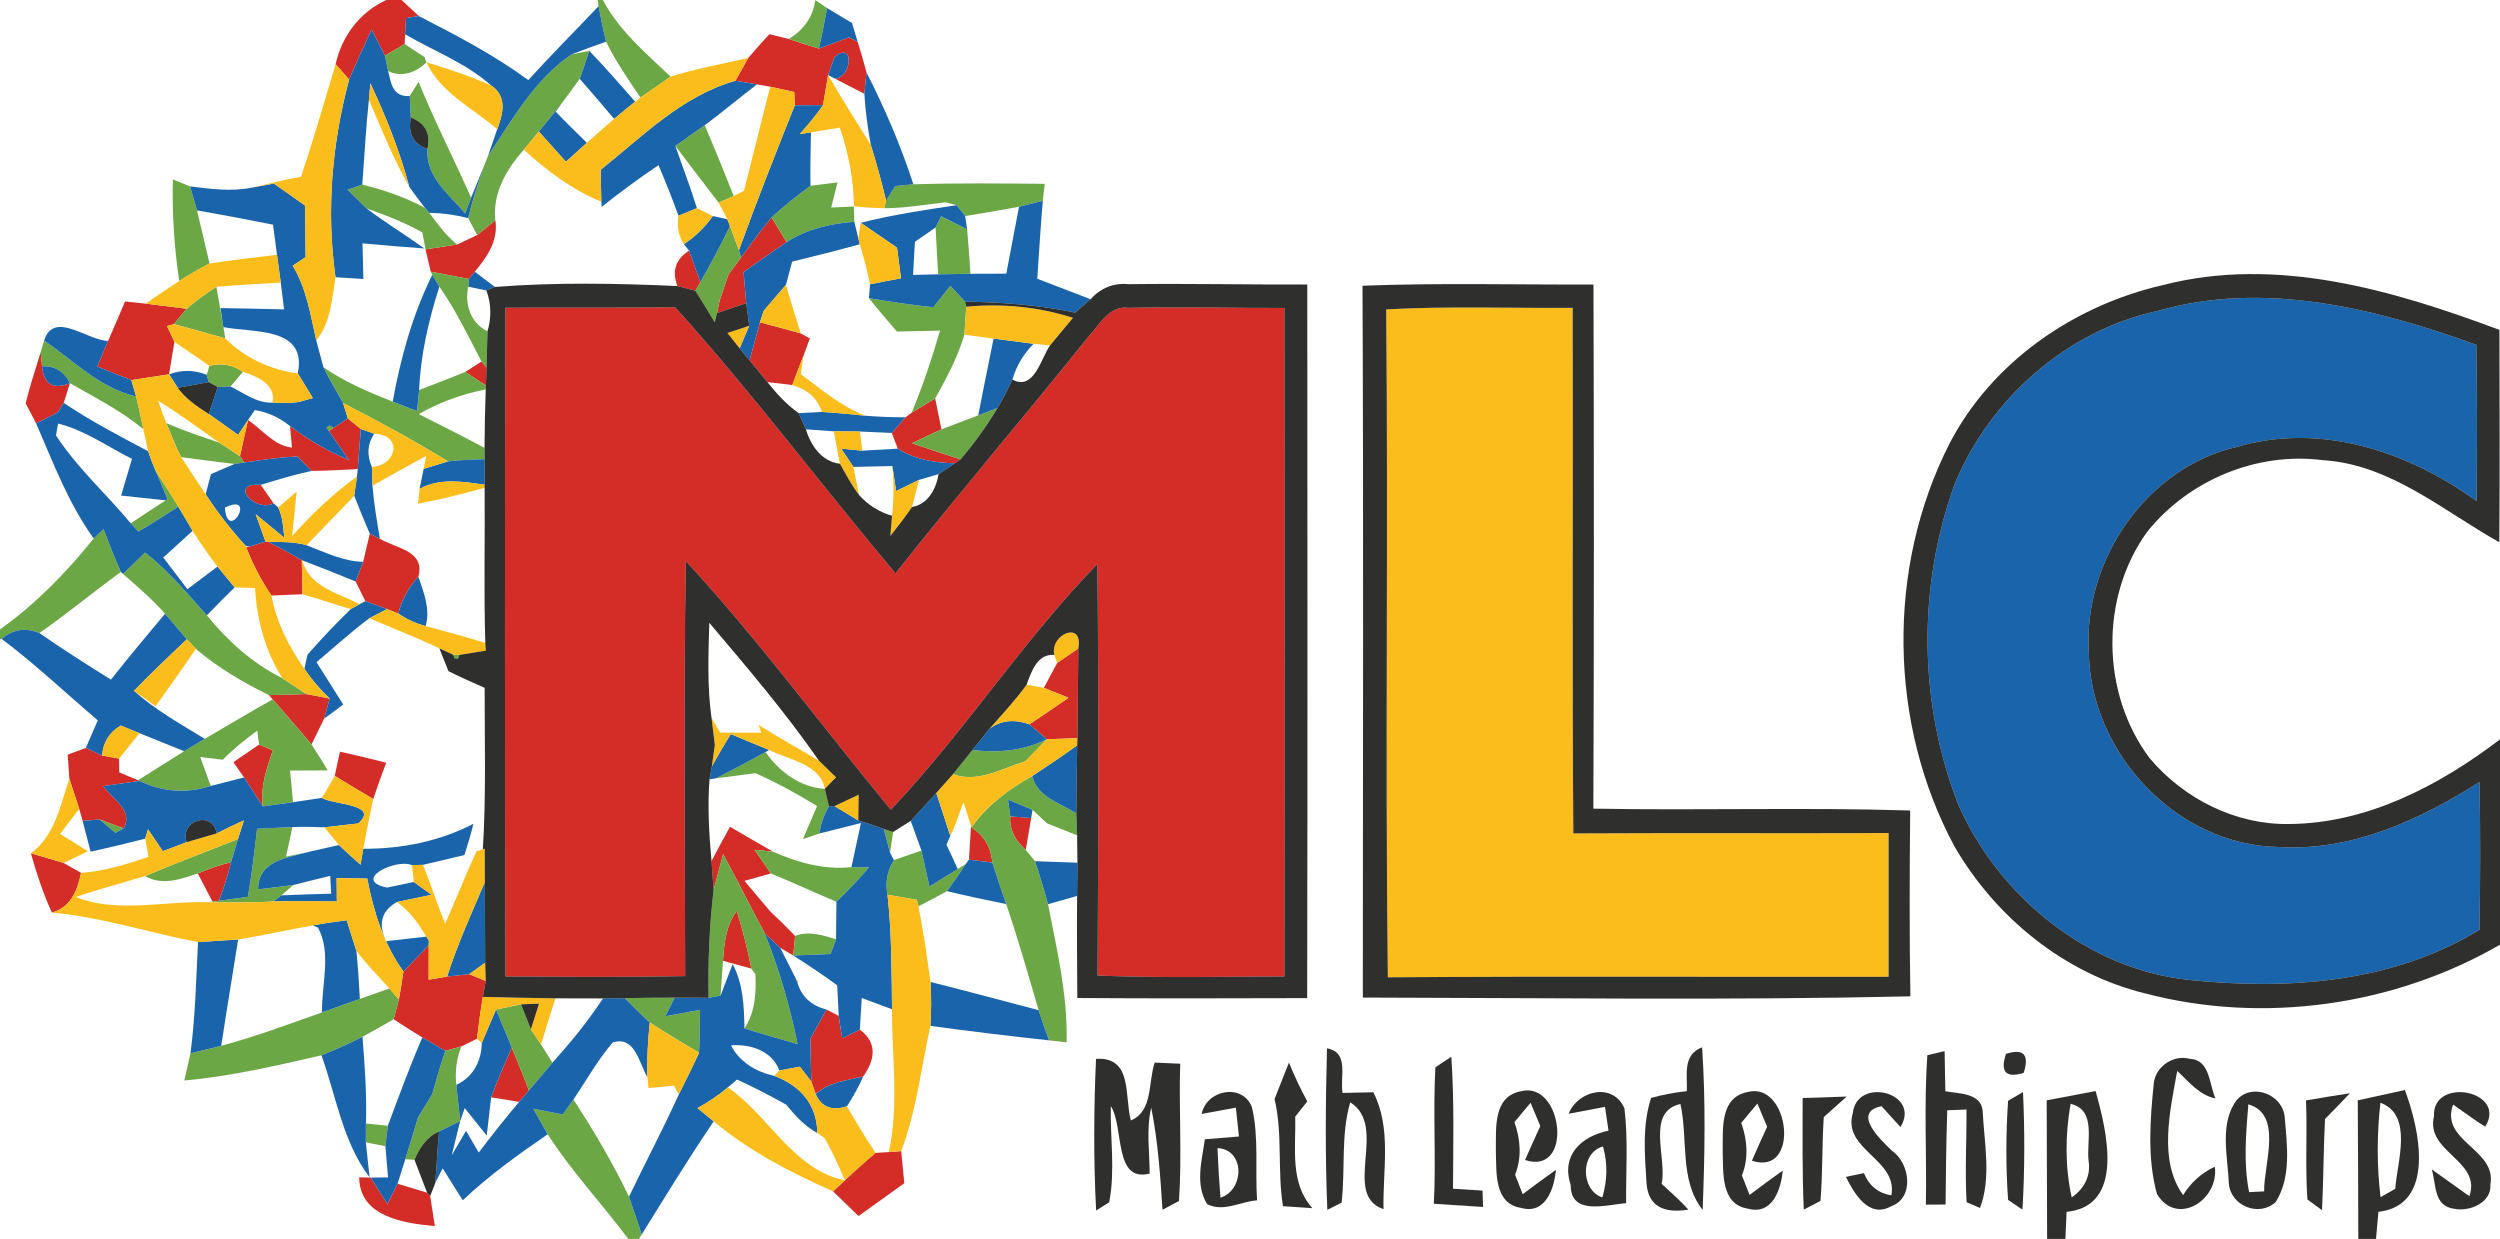 <?xml version="1.0" encoding="UTF-8"?>
<!DOCTYPE svg PUBLIC "-//W3C//DTD SVG 1.1//EN" "http://www.w3.org/Graphics/SVG/1.1/DTD/svg11.dtd">
<svg version="1.1" xmlns="http://www.w3.org/2000/svg" xmlns:xlink="http://www.w3.org/1999/xlink" x="0px" y="0px" width="201.786" height="100" viewBox="0, 0, 201.786, 100">
  <g id="#d42c27ff">
    <path d="M31.179,0 L32.411,0 C32.759,0.321 33.455,0.973 33.804,1.295 L32.768,1.455 L32.696,2.768 L32.661,3.554 C32.268,3.795 31.473,4.259 31.071,4.491 C30.804,3.964 30.259,2.911 29.991,2.384 C29.375,3.723 28.759,5.063 28.179,6.42 C27.902,6.107 27.366,5.491 27.089,5.179 C27.598,2.902 29.045,0.982 31.179,0 z" fill="#D42C27"/>
    <path d="M62.098,2.759 C62.491,2.857 63.268,3.045 63.661,3.143 C64.464,3.411 65.277,3.67 66.098,3.92 C66.902,3.616 67.714,3.321 68.527,3.018 C68.705,3.116 69.054,3.304 69.232,3.393 C69.482,4.205 69.723,5.018 69.938,5.839 C69.902,6.277 69.813,7.143 69.768,7.571 C69.179,7.268 67.982,6.652 67.393,6.348 C68.768,6.25 69,3.268 67.366,4.589 C67.241,4.955 66.973,5.696 66.839,6.063 C66.732,6.67 66.527,7.875 66.429,8.482 C65.857,8.491 64.723,8.5 64.152,8.5 L64.107,7.429 C63.625,7.321 62.661,7.107 62.17,7 L61.098,6.813 C60.661,6.741 59.795,6.589 59.357,6.518 L60.393,4.679 C60.947,4.036 61.518,3.384 62.098,2.759 z" fill="#D42C27"/>
    <path d="M38.518,18.973 C38.884,18.67 39.616,18.071 39.982,17.777 C40.241,19.411 39.313,20.75 38.321,21.929 L37.839,22.518 C37.071,22.375 35.536,22.08 34.768,21.929 C34.661,21.482 34.455,20.58 34.348,20.125 C34.991,20.027 36.268,19.83 36.902,19.732 C37.313,19.545 38.116,19.161 38.518,18.973 z" fill="#D42C27"/>
    <path d="M59.813,20.786 C60.607,19.688 61.411,18.589 62.277,17.545 C62.58,18.045 63.188,19.045 63.491,19.545 C62.322,20.33 61.179,21.152 60.018,21.955 C60.089,22.795 60.161,23.634 60.232,24.473 C59.643,24.67 58.455,25.071 57.866,25.277 L58.089,24.25 C58.268,23.732 58.616,22.688 58.795,22.161 C59.054,21.821 59.554,21.125 59.813,20.786 z" fill="#D42C27"/>
    <path d="M54.679,23.089 C54.214,21.875 54.527,20.92 55.616,20.232 C55.848,20.866 56.304,22.143 56.527,22.777 L56.125,23.464 C55.759,23.366 55.045,23.188 54.679,23.089 z" fill="#D42C27"/>
    <path d="M10.098,24.33 C10.509,24.375 11.339,24.464 11.759,24.509 C12.866,24.643 13.964,24.777 15.063,24.92 L14.036,26.161 C13.902,26.196 13.616,26.277 13.482,26.321 C13.634,26.634 13.929,27.268 14.08,27.589 C13.973,28.241 13.75,29.563 13.643,30.214 C12.884,30.33 11.357,30.563 10.598,30.679 C9.911,30.402 8.536,29.857 7.848,29.589 C8.063,29.071 8.5,28.036 8.723,27.518 C9.188,26.464 9.643,25.393 10.098,24.33 z" fill="#D42C27"/>
    <path d="M40.795,24.839 C45.357,24.813 49.929,24.866 54.491,24.795 C60.714,31.696 66.295,39.161 72.277,46.277 C77.384,39.821 82.732,33.571 87.875,27.143 C88.768,26.205 89.518,24.643 91.072,24.848 C95.268,24.759 99.473,24.866 103.67,24.857 C103.688,42.839 103.679,60.83 103.67,78.813 C98.643,78.83 93.616,78.947 88.589,78.741 C88.652,67.67 88.697,56.598 88.572,45.527 C82.545,51.723 77.848,59.08 71.902,65.357 C66.384,58.679 61.232,51.652 55.357,45.286 C55.17,56.447 55.286,67.616 55.304,78.786 C50.464,78.884 45.634,78.848 40.795,78.813 C40.75,60.822 40.741,42.83 40.795,24.839 z" fill="#D42C27"/>
    <path d="M61.339,26.018 C62.438,26.304 63.536,26.598 64.634,26.911 L65.366,27.321 C65.232,27.679 64.964,28.411 64.83,28.777 C64.527,29.545 64.232,30.313 63.947,31.08 C63.277,30.991 62.616,30.911 61.947,30.848 C61.589,30.411 60.866,29.527 60.5,29.08 C60.777,28.063 61.054,27.036 61.339,26.018 z" fill="#D42C27"/>
    <path d="M2.071,32.554 C2.411,31.161 2.866,29.795 3.286,28.42 L3.393,29.563 C3.527,31.018 4.277,31.473 5.643,30.929 L5.143,32.518 C5.027,32.714 4.786,33.089 4.661,33.286 C4.223,33.509 3.357,33.955 2.92,34.179 C2.705,33.768 2.286,32.955 2.071,32.554 z" fill="#D42C27"/>
    <path d="M37.554,30.018 C37.884,29.813 38.536,29.384 38.866,29.179 L39.268,29.67 C39.25,30.027 39.232,30.759 39.223,31.125 C38.804,30.848 37.973,30.295 37.554,30.018 z" fill="#D42C27"/>
    <path d="M73.589,33.304 C74.063,33.018 75.009,32.446 75.482,32.161 C75.607,32.786 75.866,34.036 75.991,34.661 C75.188,35.018 74.393,35.393 73.607,35.777 C74.911,36.223 76.223,36.652 77.536,37.08 C77.42,37.161 77.188,37.313 77.072,37.393 C75.455,37.366 73.848,37.089 72.464,36.214 C72.339,35.893 72.098,35.259 71.982,34.946 C72.259,34.625 72.813,34 73.089,33.679 L73.589,33.304 z" fill="#D42C27"/>
    <path d="M23.411,34.393 C24.884,35.482 26.446,36.438 28.152,37.116 C27.75,36.536 26.946,35.366 26.545,34.786 L26.929,34.527 L28.08,33.777 C28.339,33.982 28.857,34.411 29.125,34.625 C29.063,35.429 28.938,37.045 28.875,37.857 C27.634,37.929 26.393,38 25.143,38.009 L24,36.839 C22.563,36.911 21.134,37.125 19.714,37.33 L19.366,36.821 C19.536,36.089 19.857,34.634 20.018,33.902 C21.161,34.661 22.125,35.982 23.563,36.125 C23.527,35.696 23.446,34.83 23.411,34.393 z" fill="#D42C27"/>
    <path d="M22.089,40.634 C20.536,41.393 18.42,38.929 21.045,39.134 C21.304,39.509 21.83,40.259 22.089,40.634 z" fill="#D42C27"/>
    <path d="M20.143,44.116 L21.429,43.714 L21.634,43.723 C22.554,44.196 23.464,44.688 24.357,45.205 C24.375,45.893 24.402,47.277 24.411,47.964 C23.786,47.991 22.536,48.045 21.911,48.071 C21.08,46.848 20.402,45.536 19.866,44.161 C19.938,44.152 20.071,44.125 20.143,44.116 z" fill="#D42C27"/>
    <path d="M29.848,43.08 C30.054,43.179 30.455,43.384 30.661,43.482 C31.946,44.268 34.348,44.438 33.768,46.545 C32.991,47.393 32.411,48.402 32.152,49.527 L31.241,49.161 C30.804,49 29.929,48.679 29.491,48.518 C29.295,48.125 28.902,47.33 28.705,46.938 C28.857,46.536 29.161,45.741 29.313,45.348 L29.848,43.08 z" fill="#D42C27"/>
    <path d="M85.339,53.5 C85.768,53.214 86.616,52.634 87.036,52.339 C87,54.75 87,57.161 86.964,59.58 C86.348,59.598 85.107,59.643 84.491,59.67 C84.143,59.366 83.438,58.768 83.089,58.464 C84.143,57.759 85.197,57.045 86.241,56.322 C85.741,56.116 84.75,55.714 84.25,55.518 C84.518,55.018 85.063,54.009 85.339,53.5 z" fill="#D42C27"/>
    <path d="M21.705,56.107 C22.464,56.089 23.973,56.036 24.732,56.018 C25.205,56.107 26.134,56.286 26.607,56.384 C26.491,56.786 26.277,57.607 26.161,58.009 C25.911,58.536 25.393,59.572 25.143,60.089 C24.116,58.857 23.054,57.661 22.009,56.447 L21.705,56.107 z" fill="#D42C27"/>
    <path d="M5.464,60.911 C5.83,60.777 6.563,60.5 6.929,60.366 C7.259,60.518 7.911,60.822 8.241,60.982 C8.58,61.045 9.268,61.17 9.616,61.232 L9.625,62.339 C10,62.5 10.759,62.822 11.143,62.973 L11.268,63.027 C10.295,63.161 9.313,63.304 8.339,63.447 C9.036,64.491 10.821,65.402 9.973,66.866 C9.491,66.688 8.527,66.322 8.045,66.143 L6.67,66.259 C6.598,66.018 6.455,65.527 6.393,65.286 C6.188,64.67 5.795,63.455 5.598,62.848 C5.563,62.366 5.5,61.393 5.464,60.911 z" fill="#D42C27"/>
    <path d="M18.839,61.518 C19.527,61.045 20.214,60.572 20.911,60.098 L22.027,60.563 C21.518,62.018 21.009,63.518 21.205,65.089 C20.714,64.295 20.214,63.518 19.696,62.75 L18.839,61.518 z" fill="#D42C27"/>
    <path d="M27.438,60.67 C28.688,60.947 29.929,61.25 31.17,61.563 C30.804,62.536 30.455,63.509 30.125,64.491 C29.08,63.875 28.045,63.259 27.018,62.625 C27.125,62.134 27.33,61.161 27.438,60.67 z" fill="#D42C27"/>
    <path d="M81.545,65.893 C81.973,65.929 82.813,66 83.232,66.027 C83.125,66.67 82.902,67.955 82.795,68.598 C81.991,67.92 81.447,66.973 81.545,65.893 z" fill="#D42C27"/>
    <path d="M57.429,69.5 C57.911,68.572 58.411,67.652 58.92,66.732 C60.08,67.402 61.232,68.089 62.402,68.75 L60.902,68.589 C61.232,69.063 61.893,70.018 62.223,70.5 L60.089,71.098 C60.777,71.929 61.482,72.741 62.17,73.563 C62.857,74.205 63.527,74.866 64.179,75.545 C64.143,75.938 64.063,76.723 64.027,77.125 L62.973,76.5 C62.661,76.214 62.045,75.643 61.732,75.348 C60.589,73.223 59.518,71.063 58.366,68.938 C58.17,69.67 57.786,71.116 57.598,71.839 C57.545,71.063 57.491,70.286 57.429,69.5 z" fill="#D42C27"/>
    <path d="M78.375,66.652 L78.411,66.777 C79.438,67.455 80,68.411 80.098,69.625 C79.625,69.563 78.679,69.447 78.205,69.384 C78.25,68.705 78.33,67.339 78.375,66.652 z" fill="#D42C27"/>
    <path d="M2.491,68.875 C3.375,69.125 4.25,69.384 5.134,69.652 C5.482,69.857 6.196,70.259 6.545,70.455 C6.241,71.866 5.732,73.232 4.188,73.661 C3.482,72.116 2.955,70.5 2.491,68.875 z" fill="#D42C27"/>
    <path d="M15.964,70.5 C16.839,70.125 17.732,69.822 18.652,69.58 C18.393,70.643 18.071,71.688 17.67,72.705 L17.152,72.777 C16.857,72.205 16.259,71.063 15.964,70.5 z" fill="#D42C27"/>
    <path d="M58.357,77.554 C58.447,76.143 58.598,74.688 59.464,73.518 C59.947,75.045 60.339,76.598 60.643,78.179 C60.072,78.018 58.929,77.705 58.357,77.554 z" fill="#D42C27"/>
    <path d="M32.563,78.42 C33.071,77.884 34.098,76.83 34.607,76.295 C34.607,76.991 34.607,78.375 34.598,79.072 C34.973,79.009 35.723,78.884 36.089,78.822 C36.536,78.777 37.429,78.679 37.875,78.625 C38.205,78.768 38.875,79.045 39.205,79.179 L38.973,80.464 C38.786,81.58 38.634,82.714 38.5,83.839 C38.179,84 37.545,84.304 37.232,84.464 C36.911,84.545 36.268,84.723 35.946,84.813 C35.482,84.545 34.554,84.009 34.089,83.741 C33.304,83.259 32.536,82.768 31.768,82.268 C31.875,81.866 32.089,81.072 32.196,80.67 C32.33,79.92 32.455,79.17 32.563,78.42 z" fill="#D42C27"/>
    <path d="M66.714,81.482 C66.964,81.616 67.455,81.875 67.697,82 C67.768,82.447 67.902,83.357 67.973,83.804 C68.33,83.634 69.045,83.286 69.402,83.107 C70.875,84.205 70.598,85.572 69.67,86.893 C68.339,87.197 66.893,87.357 65.839,88.313 C65.75,88.054 65.572,87.545 65.482,87.295 C65.455,86.143 65.429,84.991 65.402,83.848 C65.839,83.063 66.277,82.268 66.714,81.482 z" fill="#D42C27"/>
    <path d="M41.304,84.545 C41.777,85.697 42.25,86.839 42.696,88.009 C42.5,88.241 42.107,88.705 41.902,88.938 C41.339,88.848 40.205,88.67 39.643,88.572 C40.143,87.214 40.723,85.875 41.304,84.545 z" fill="#D42C27"/>
    <path d="M70.67,93.054 L71.741,92.991 C71.991,92.973 72.491,92.929 72.741,92.911 C72.804,93.563 72.929,94.857 72.991,95.5 C71.759,96.393 70.527,97.277 69.295,98.152 C68.777,97.652 67.75,96.661 67.241,96.161 C68.366,95.107 69.482,94.045 70.67,93.054 z" fill="#D42C27"/>
    <path d="M28.991,95.027 L29.911,95.045 C30.25,95.58 30.929,96.652 31.268,97.188 C31.473,96.777 31.884,95.955 32.089,95.545 C32.688,95.732 33.875,96.089 34.473,96.268 L34.723,96.536 C34.813,97.143 35,98.357 35.098,98.964 C32.634,98.732 29.018,98.241 28.991,95.027 z" fill="#D42C27"/>
  </g>
  <g id="#69a542f9">
    <path d="M48.241,-0 L48.661,-0 C49.964,2.473 52.134,4.286 54.125,6.188 C53.518,6.607 52.304,7.455 51.697,7.875 C50.705,6.411 49.696,4.955 48.92,3.366 C48.688,2.42 48.491,1.455 48.313,0.5 L48.241,-0 z" fill="#69A542" opacity="0.98"/>
    <path d="M65.813,-0 L65.795,-0 L66.759,0.652 C66.563,1.741 66.339,2.839 66.098,3.92 C65.277,3.67 64.464,3.411 63.661,3.143 C64.848,2.446 65.616,1.384 65.813,-0 z" fill="#69A542" opacity="0.98"/>
    <path d="M31.071,4.491 C31.473,4.259 32.268,3.795 32.661,3.554 C33.063,3.821 33.866,4.339 34.259,4.607 L34.42,5.027 C33.625,5.839 32.393,6.286 31.33,5.732 C31.268,5.42 31.134,4.804 31.071,4.491 z" fill="#69A542" opacity="0.98"/>
    <path d="M39.384,12.598 C41.339,9.67 43.179,6.375 46.152,4.384 L47.563,4.107 C47.321,4.866 47.063,5.616 46.795,6.366 C46.438,6.848 45.732,7.813 45.375,8.295 C44.759,9.08 44.125,9.848 43.491,10.616 C43.188,10.982 42.58,11.714 42.277,12.08 C40.884,13.67 39.741,15.571 39.982,17.777 C39.616,18.071 38.884,18.67 38.518,18.973 C38.33,18.634 37.973,17.946 37.786,17.607 C38.134,16.152 38.607,14.732 39.098,13.321 L39.384,12.598 z" fill="#69A542" opacity="0.98"/>
    <path d="M33.071,7.75 C33.25,7.464 33.607,6.893 33.786,6.607 C35.071,9.777 36.634,12.83 38.027,15.955 L37.545,17.223 C36.25,15.688 34.339,14.268 34.5,12.027 C34.777,10.795 34.33,9.938 33.161,9.482 C33.134,9.045 33.098,8.179 33.071,7.75 z" fill="#69A542" opacity="0.98"/>
    <path d="M54.509,11.777 C55.098,11.366 56.286,10.527 56.884,10.107 C57.688,12 58.473,13.911 59.223,15.821 L58,16.357 C56.83,14.839 55.67,13.304 54.509,11.777 z" fill="#69A542" opacity="0.98"/>
    <path d="M13.955,14.482 C14.304,14.616 14.991,14.902 15.339,15.045 C15.482,15.527 15.759,16.5 15.902,16.982 C16.25,18.411 16.571,19.839 16.911,21.268 C16.071,21.696 15.259,22.179 14.464,22.679 C14.063,19.964 13.884,17.223 13.955,14.482 z" fill="#69A542" opacity="0.98"/>
    <path d="M28.054,15.313 L29.241,14.902 C31,15.339 32.714,15.92 34.313,16.786 L34.652,17.179 C35.33,18.089 36,19.027 36.902,19.732 C36.268,19.83 34.991,20.027 34.348,20.125 C34.286,19.786 34.152,19.107 34.089,18.759 C32.661,17.955 31.134,17.366 29.598,16.83 C29.214,16.446 28.438,15.688 28.054,15.313 z" fill="#69A542" opacity="0.98"/>
    <path d="M65.42,14.991 C65.964,14.929 67.054,14.795 67.598,14.723 C67.473,15.232 67.214,16.25 67.089,16.75 L68.92,16.67 C68.929,16.973 68.947,17.589 68.955,17.902 C67.027,18.045 65.125,18.482 63.491,19.545 C63.188,19.045 62.58,18.045 62.277,17.545 C63.268,16.625 64.33,15.795 65.42,14.991 z" fill="#69A542" opacity="0.98"/>
    <path d="M71.518,16.205 L72.259,15.018 L73.723,14.875 C77.259,14.768 80.786,14.804 84.322,14.839 L84.17,16.205 C83.688,16.321 82.723,16.563 82.25,16.688 C80.804,16.964 79.348,17.196 77.902,17.438 C77.732,17.214 77.393,16.777 77.214,16.563 L76.313,16.33 C74.661,16.509 73.027,16.813 71.366,16.804 C71.411,16.661 71.482,16.357 71.518,16.205 z" fill="#69A542" opacity="0.98"/>
    <path d="M75.964,17.455 C76.482,17.723 77.536,18.25 78.063,18.509 C78.17,19.705 78.25,20.902 78.33,22.098 C77.679,22.107 76.375,22.125 75.723,22.143 C75.643,20.875 75.58,19.616 75.518,18.357 L75.964,17.455 z" fill="#69A542" opacity="0.98"/>
    <path d="M56.527,22.777 C57.375,21.295 58.179,19.786 58.92,18.25 C59.098,18.741 59.464,19.714 59.643,20.196 L59.813,20.786 C59.554,21.125 59.054,21.821 58.795,22.161 C58.616,22.688 58.268,23.732 58.089,24.25 L57.866,25.277 L57.688,26.009 C57.17,25.161 56.661,24.304 56.125,23.464 L56.527,22.777 z" fill="#69A542" opacity="0.98"/>
    <path d="M34.768,21.929 C35.536,22.08 37.071,22.375 37.839,22.518 L37.795,23.143 C37.482,24.536 38,26.107 39.348,26.741 C39.33,27.473 39.286,28.938 39.268,29.67 L38.866,29.179 C37.795,27.134 36.795,25.036 35.464,23.134 C35.321,22.893 35.036,22.411 34.893,22.179 L34.768,21.929 z" fill="#69A542" opacity="0.98"/>
    <path d="M15.063,24.92 C15.821,24.277 16.625,23.688 17.464,23.152 C17.589,23.893 17.857,25.366 17.982,26.107 L18.036,26.402 C18.071,26.625 18.143,27.08 18.179,27.313 C16.795,26.929 15.42,26.527 14.036,26.161 L15.063,24.92 z" fill="#69A542" opacity="0.98"/>
    <path d="M75.33,24.804 C75.67,24.375 76.366,23.509 76.705,23.071 C77.009,23.393 77.598,24.027 77.893,24.348 L77.991,24.759 C77.947,25.33 77.875,26.455 77.839,27.018 C77.295,28.839 76.402,30.518 75.482,32.161 C75.009,32.446 74.063,33.018 73.589,33.304 C74.482,31.143 75.223,28.929 75.875,26.688 C75.009,26.705 73.268,26.741 72.393,26.759 C71.634,25.866 70.857,24.991 70.134,24.063 C71.857,24.366 73.589,24.607 75.33,24.804 z" fill="#69A542" opacity="0.98"/>
    <path d="M3.563,27.482 C5.946,29.134 8.089,31.33 10.991,32.009 C11.205,32.884 11.375,33.759 11.571,34.643 C9.768,33.143 7.67,32.089 5.643,30.929 C5.179,29.982 4.429,29.527 3.393,29.563 L3.286,28.42 L3.563,27.482 z" fill="#69A542" opacity="0.98"/>
    <path d="M16.902,29.536 C17.857,29.268 18.75,29.429 19.607,30.009 C19.357,30.304 18.857,30.902 18.607,31.196 L17.571,31.241 L16.839,30.839 L16.688,30.25 L16.902,29.536 z" fill="#69A542" opacity="0.98"/>
    <path d="M26.107,29.643 C27.821,30.839 29.759,31.643 31.696,32.42 C32.188,32.607 33.17,32.982 33.661,33.179 C33.696,32.75 33.786,31.902 33.83,31.482 C35.071,30.982 36.321,30.527 37.554,30.018 C37.973,30.295 38.804,30.848 39.223,31.125 L39.205,31.429 C37.304,31.804 35.482,32.464 33.804,33.42 C35.563,34.339 37.357,35.196 39.107,36.152 C39.116,36.384 39.116,36.839 39.116,37.063 C38.134,37.08 37.143,37.134 36.161,37.241 C33.402,35.554 30.563,34.009 27.688,32.527 C27.152,31.571 26.598,30.625 26.107,29.643 z" fill="#69A542" opacity="0.98"/>
    <path d="M78.955,33.527 C79.348,33.384 80.134,33.08 80.518,32.929 C79.643,34.393 78.634,35.777 77.536,37.08 C76.223,36.652 74.911,36.223 73.607,35.777 C74.393,35.393 75.188,35.018 75.991,34.661 C76.973,34.277 77.964,33.893 78.955,33.527 z" fill="#69A542" opacity="0.98"/>
    <path d="M26.598,34.339 L26.929,34.527 L26.545,34.786 L26.348,34.509 L26.598,34.339 z" fill="#69A542" opacity="0.98"/>
    <path d="M13.42,34.152 C14.813,34.75 16.25,35.25 17.688,35.723 C18.259,36.08 18.813,36.446 19.366,36.821 L19.714,37.33 L18.929,37.446 C17.491,37.286 16.054,37.08 14.625,36.902 C14.17,36.009 13.795,35.071 13.42,34.152 z" fill="#69A542" opacity="0.98"/>
    <path d="M12.554,37.991 C13.17,38.955 13.804,39.911 14.393,40.893 C13.33,41.58 12.268,42.268 11.17,42.902 L10.554,42.241 C11.482,41.616 12.429,40.991 13.375,40.384 L13.527,40.304 C13.286,39.723 12.804,38.563 12.554,37.991 z" fill="#69A542" opacity="0.98"/>
    <path d="M7.563,43.464 C7.768,43.277 8.161,42.902 8.357,42.705 C8.804,43.866 9.241,45.036 9.759,46.161 C7.536,47.777 5.429,49.527 3.179,51.098 C2.08,50.634 1.063,50.786 0.125,51.563 L0,51.625 L0,50.804 C2.884,48.75 5.348,46.214 7.563,43.464 z" fill="#69A542" opacity="0.98"/>
    <path d="M9.929,46.33 C10.375,45.893 11.268,45.027 11.705,44.598 C13.589,46.063 15.116,47.902 16.696,49.67 C18.393,51.741 20.384,53.554 22.795,54.741 C23.438,55.17 24.08,55.598 24.732,56.018 C23.973,56.036 22.464,56.089 21.705,56.107 C19.616,55.072 17.589,53.893 15.813,52.375 C15.634,52.179 15.268,51.795 15.08,51.598 C14.643,51.08 13.759,50.054 13.321,49.536 C12.286,48.366 11.107,47.348 9.929,46.33 z" fill="#69A542" opacity="0.98"/>
    <path d="M36.58,52.848 L37.089,52.857 L36.964,53.161 L36.705,53.152 L36.58,52.848 z" fill="#69A542" opacity="0.98"/>
    <path d="M16.527,59.634 C18.357,58.58 20.17,57.473 22.009,56.447 C23.054,57.661 24.116,58.857 25.143,60.089 C25.598,60.777 26.036,61.473 26.446,62.179 C25.688,62.188 24.17,62.197 23.411,62.197 C23.491,63.045 23.571,63.902 23.652,64.75 C23.036,64.83 21.813,65 21.205,65.089 C21.009,63.518 21.518,62.018 22.027,60.563 L20.911,60.098 C20.875,59.813 20.804,59.25 20.768,58.973 C19.786,59.688 18.839,60.447 17.982,61.322 C17.527,61.268 16.616,61.152 16.161,61.098 C16.446,61.875 16.723,62.652 17.009,63.438 C15.08,64.063 13.098,63.929 11.268,63.027 L11.143,62.973 C12.384,62.197 13.616,61.402 14.866,60.634 C15.277,60.384 16.116,59.884 16.527,59.634 z" fill="#69A542" opacity="0.98"/>
    <path d="M78.491,60.536 C80.545,60.786 82.616,60.607 84.491,59.67 C84.063,60.116 83.197,61 82.759,61.447 C80.875,62.018 78.938,63.232 76.92,62.491 C77.313,62 78.098,61.018 78.491,60.536 z" fill="#69A542" opacity="0.98"/>
    <path d="M57.786,62.822 C59.143,62.143 60.473,61.42 61.795,60.697 C62.875,62.286 64.598,63.554 66.572,63.67 C66.652,64.027 66.822,64.723 66.902,65.08 C66.509,65.759 66.25,66.491 66.134,67.277 C65.804,67.393 65.143,67.616 64.813,67.723 C65.098,67.054 65.661,65.732 65.947,65.063 C64.348,64.072 62.688,63.17 60.973,62.402 C59.911,62.554 58.848,62.688 57.786,62.822 z" fill="#69A542" opacity="0.98"/>
    <path d="M78.411,66.777 C79.679,64.991 81.429,63.697 83.313,62.634 C83.732,64.366 85.563,64.795 86.875,65.652 C86.893,66.098 86.92,66.973 86.938,67.42 C86.33,67.179 85.116,66.697 84.509,66.455 C84.214,66.188 83.634,65.643 83.339,65.366 C82.848,65.161 81.866,64.75 81.366,64.545 C81.411,64.875 81.5,65.554 81.545,65.893 C81.447,66.973 81.991,67.92 82.795,68.598 C82.982,68.83 83.348,69.286 83.536,69.509 C83.929,70.652 84.277,71.813 84.589,72.982 C85.313,76.661 86.188,80.357 86.089,84.134 L84.679,83.973 C84.375,83.17 84.089,82.357 83.83,81.536 C82.991,78.67 82.179,75.804 81.214,72.973 C80.83,71.857 80.447,70.75 80.098,69.625 C80,68.411 79.438,67.455 78.411,66.777 z" fill="#69A542" opacity="0.98"/>
    <path d="M8.045,66.143 C8.527,66.322 9.491,66.688 9.973,66.866 L9.321,67.223 C9,66.955 8.357,66.411 8.045,66.143 z" fill="#69A542" opacity="0.98"/>
    <path d="M20.75,66.893 C21.464,66.857 22.884,66.795 23.598,66.759 C23.473,67.357 23.214,68.545 23.089,69.143 C23.554,69.045 24.482,68.848 24.955,68.75 C23.205,69.259 20.848,69.411 20.83,71.786 C21.545,71.697 22.955,71.527 23.67,71.438 L22.714,72.268 L22.054,72.759 C20.277,72.875 18.5,72.848 16.714,72.822 L17.152,72.777 L17.67,72.705 C18.259,72.625 19.429,72.464 20.009,72.384 C20.33,70.563 20.536,68.723 20.75,66.893 z" fill="#69A542" opacity="0.98"/>
    <path d="M71.33,66.911 L72.089,67.152 C72.027,67.572 71.902,68.402 71.839,68.822 C71.705,68.339 71.455,67.384 71.33,66.911 z" fill="#69A542" opacity="0.98"/>
    <path d="M11.705,70.714 C14.179,69.661 16.705,68.723 19.205,67.723 C19.063,68.188 18.786,69.116 18.652,69.58 C17.732,69.822 16.839,70.125 15.964,70.5 C14.589,70.955 13.107,71.518 11.705,70.714 z" fill="#69A542" opacity="0.98"/>
    <path d="M60.902,68.589 L62.402,68.75 C64.402,69.625 66.518,70.223 68.723,69.991 L70.134,70.009 C69.313,70.982 68.429,71.902 67.509,72.786 C65.741,72.045 64,71.232 62.223,70.5 C61.893,70.018 61.232,69.063 60.902,68.589 z" fill="#69A542" opacity="0.98"/>
    <path d="M74.375,68.652 C74.589,69.625 74.804,70.589 75.018,71.554 C75.786,71.089 76.545,70.616 77.304,70.143 L77.973,69.714 C77.473,70.464 76.964,71.205 76.438,71.929 C75.67,72.348 74.902,72.759 74.134,73.152 L74,72.625 C73.411,72.518 72.223,72.322 71.634,72.223 C71.438,71.214 71.616,70.286 72.152,69.42 C72.705,69.223 73.822,68.848 74.375,68.652 z" fill="#69A542" opacity="0.98"/>
    <path d="M58.366,68.938 C59.518,71.063 60.589,73.223 61.732,75.348 C62.884,78.241 63.768,81.223 64.375,84.277 C62.947,83.848 61.5,83.455 60.089,83.009 C60.955,81.697 61.045,80.152 60.973,78.634 C60.884,78.518 60.723,78.295 60.643,78.179 C60.339,76.598 59.947,75.045 59.464,73.518 C58.598,74.688 58.447,76.143 58.357,77.554 C58.313,78.25 58.214,79.661 58.161,80.357 L57.197,80.536 C57.134,77.634 57.259,74.732 57.598,71.839 C57.786,71.116 58.17,69.67 58.366,68.938 z" fill="#69A542" opacity="0.98"/>
    <path d="M64.179,75.545 C65.259,75.107 66.429,75.491 67.482,75.813 C67.366,76.116 67.143,76.705 67.036,77 C66.286,77.036 64.777,77.089 64.027,77.125 C64.063,76.723 64.143,75.938 64.179,75.545 z" fill="#69A542" opacity="0.98"/>
    <path d="M29.045,80.625 C29.643,80.411 30.83,79.991 31.429,79.786 L32.196,80.67 C32.089,81.072 31.875,81.866 31.768,82.268 C30.938,82.759 30.107,83.223 29.259,83.679 C28.179,84.223 27.08,84.741 25.946,85.179 C22.295,86.018 18.625,86.875 14.875,87.214 C15,86.67 15.25,85.572 15.375,85.018 C16,84.866 17.232,84.563 17.857,84.411 C20.616,83.67 23.304,82.67 25.991,81.714 C27.009,81.348 28.027,80.982 29.045,80.625 z" fill="#69A542" opacity="0.98"/>
    <path d="M50.429,80.563 C51.777,80.536 53.116,80.527 54.455,80.527 C54.268,80.902 53.893,81.652 53.705,82.027 C54.634,81.857 55.572,81.679 56.5,81.509 C56.5,82.661 56.491,83.822 56.42,84.973 C55.089,84.179 53.75,83.384 52.447,82.536 C51.75,81.902 51.098,81.223 50.429,80.563 z" fill="#69A542" opacity="0.98"/>
    <path d="M40.036,81.482 C40.545,81.375 41.545,81.161 42.054,81.063 C42.25,81.563 42.652,82.58 42.848,83.08 C43.054,83.393 43.464,84.009 43.67,84.313 C43.902,84.679 44.357,85.411 44.589,85.777 L45.205,85.072 C44.366,86.045 43.527,87.018 42.696,88.009 C42.25,86.839 41.777,85.697 41.304,84.545 C40.884,83.518 40.464,82.5 40.036,81.482 z" fill="#69A542" opacity="0.98"/>
    <path d="M35.946,84.813 C36.268,84.723 36.911,84.545 37.232,84.464 C36.848,85.464 36.714,86.5 36.83,87.563 C36.902,88.295 37.063,89.759 37.143,90.482 C36.714,90.697 35.866,91.116 35.438,91.33 C34.455,91.732 33.857,92.67 33.455,93.616 L32.714,93.563 C33.071,92.438 33.411,91.313 33.741,90.188 C34.027,89.714 34.598,88.786 34.884,88.322 C35.214,87.143 35.554,85.964 35.946,84.813 z" fill="#69A542" opacity="0.98"/>
    <path d="M43.045,89.491 C43.839,89.652 44.625,89.804 45.42,89.955 C45.643,89.652 46.071,89.054 46.286,88.75 C47.929,91.277 49.473,93.875 50.768,96.598 C51.125,97.607 51.464,98.625 51.795,99.643 L51.572,100 L50.714,100 C48.58,97.152 46.134,94.545 44.205,91.554 C43.813,90.866 43.429,90.179 43.045,89.491 z" fill="#69A542" opacity="0.98"/>
    <path d="M29.536,90.679 C29.973,90.723 30.857,90.822 31.304,90.866 C31.25,91.277 31.152,92.107 31.107,92.518 C30.714,92.438 29.92,92.286 29.527,92.205 C29.527,91.822 29.536,91.063 29.536,90.679 z" fill="#69A542" opacity="0.98"/>
  </g>
  <g id="#1a64abff">
    <path d="M42.643,6.464 C44.482,4.429 46.429,2.491 48.313,0.5 C48.491,1.455 48.688,2.42 48.92,3.366 C47.991,3.688 47.063,4.027 46.152,4.384 C43.179,6.375 41.339,9.67 39.384,12.598 C39.571,12.054 39.946,10.973 40.134,10.429 C40.616,9.161 40.955,7.786 39.634,6.893 C37.607,5.08 35.018,4.125 32.696,2.768 L32.768,1.455 L33.804,1.295 C36.839,2.857 39.884,4.438 42.643,6.464 z" fill="#1A64AB"/>
    <path d="M66.759,0.652 C67.259,0.955 68.268,1.554 68.768,1.857 C68.884,2.241 69.116,3.009 69.232,3.393 C69.054,3.304 68.705,3.116 68.527,3.018 C67.714,3.321 66.902,3.616 66.098,3.92 C66.339,2.839 66.563,1.741 66.759,0.652 z" fill="#1A64AB"/>
    <path d="M29.991,2.384 C30.259,2.911 30.804,3.964 31.071,4.491 C31.134,4.804 31.268,5.42 31.33,5.732 C31.554,6.679 31.67,7.848 33.071,7.75 C33.098,8.179 33.134,9.045 33.161,9.482 C32.911,10.777 33.357,11.625 34.5,12.027 C34.339,14.268 36.25,15.688 37.545,17.223 L38.027,15.955 C38.384,15.08 38.741,14.205 39.098,13.321 C38.607,14.732 38.134,16.152 37.786,17.607 C36.759,17.339 35.714,17.196 34.652,17.179 L34.313,16.786 C33.866,16.232 33.446,15.661 33.036,15.08 C32.268,12.205 31.161,9.42 29.893,6.723 C29.866,7.063 29.804,7.723 29.777,8.054 C29.527,10.33 29.42,12.616 29.241,14.902 L28.054,15.313 C28.438,15.688 29.214,16.446 29.598,16.83 C31.098,17.973 32.714,18.946 34.25,20.054 C32.58,19.938 30.92,19.795 29.259,19.643 C29.277,20.357 29.313,21.795 29.33,22.518 C28.768,22.482 27.643,22.411 27.08,22.375 C26.33,17.018 26.786,11.634 28.179,6.42 C28.759,5.063 29.375,3.723 29.991,2.384 z" fill="#1A64AB"/>
    <path d="M47.563,4.107 C48.848,5.429 50.054,6.821 51.268,8.205 C50.697,8.661 50.125,9.125 49.572,9.598 C48.652,8.509 47.732,7.429 46.795,6.366 C47.063,5.616 47.321,4.866 47.563,4.107 z" fill="#1A64AB"/>
    <path d="M67.366,4.589 C69,3.268 68.768,6.25 67.393,6.348 L66.839,6.063 C66.973,5.696 67.241,4.955 67.366,4.589 z" fill="#1A64AB"/>
    <path d="M48.482,13.705 C51.875,10.991 55.063,7.732 59.357,6.518 C59.795,6.589 60.661,6.741 61.098,6.813 C59.67,7.893 58.313,9.054 56.884,10.107 C56.286,10.527 55.098,11.366 54.509,11.777 C55.089,13.455 55.732,15.107 56.25,16.804 C55.875,16.955 55.134,17.259 54.759,17.411 C54.268,16.036 53.723,14.679 53.152,13.33 C51.58,14.384 50.054,15.518 48.563,16.696 L48.536,16.286 C48.527,15.643 48.491,14.348 48.482,13.705 z" fill="#1A64AB"/>
    <path d="M69.768,7.571 C69.813,7.143 69.902,6.277 69.938,5.839 C71.42,8.759 72.714,11.768 73.723,14.875 L72.259,15.018 L71.518,16.205 C71.17,14.688 70.741,13.188 70.286,11.696 C70.045,10.33 69.839,8.955 69.768,7.571 z" fill="#1A64AB"/>
    <path d="M43.491,10.616 C44.125,9.848 44.759,9.08 45.375,8.295 L44.857,9.018 C45.679,9.875 46.527,10.696 47.366,11.527 C46.946,11.911 46.098,12.67 45.679,13.054 C44.946,12.241 44.214,11.429 43.491,10.616 z" fill="#1A64AB"/>
    <path d="M64.152,8.5 C64.723,8.5 65.857,8.491 66.429,8.482 C65.875,9.321 65.205,10.071 64.545,10.83 L65.455,10.679 C65.438,12.116 65.384,13.554 65.42,14.991 C64.33,15.795 63.268,16.625 62.277,17.545 C61.411,18.589 60.607,19.688 59.813,20.786 L59.643,20.196 C61.063,16.268 62.598,12.384 64.152,8.5 z" fill="#1A64AB"/>
    <path d="M15.339,15.045 C16.991,15.25 18.679,15.482 20.33,15.143 C20.768,15.054 21.652,14.893 22.098,14.813 C22.946,15.393 23.786,16 24.625,16.598 C24.634,17.982 24.652,19.366 24.67,20.75 C24.411,20.929 23.884,21.268 23.625,21.446 C24.741,23.277 25.063,25.42 25.527,27.482 C25.67,28.018 25.964,29.098 26.107,29.643 C26.598,30.625 27.152,31.571 27.688,32.527 L28.08,33.777 L26.929,34.527 L26.598,34.339 L26.348,34.509 L26.545,34.786 C26.946,35.366 27.75,36.536 28.152,37.116 C26.446,36.438 24.884,35.482 23.411,34.393 C22.58,33.714 21.634,33.277 20.571,33.098 C20.429,33.304 20.161,33.705 20.018,33.902 L19.223,35.107 C18.438,34.536 17.652,33.973 16.857,33.42 C17.036,32.875 17.393,31.786 17.571,31.241 L18.607,31.196 C19.679,31.723 20.732,32.554 21.991,32.5 C22.366,32.509 23.107,32.518 23.482,32.518 C23.652,32.5 23.982,32.455 24.152,32.438 L25.25,32.125 C24.946,31.625 24.339,30.634 24.036,30.134 C24.813,26.339 20.438,26.884 18.036,26.402 L17.982,26.107 L17.795,24.866 C19.509,24.893 21.223,24.929 22.929,24.973 C22.866,24.429 22.723,23.348 22.661,22.804 C22.58,22.241 22.438,21.125 22.357,20.563 C22.277,19.955 22.116,18.741 22.036,18.134 C20,17.723 17.946,17.339 15.902,16.982 C15.759,16.5 15.482,15.527 15.339,15.045 z" fill="#1A64AB"/>
    <path d="M77.214,16.563 C77.393,16.777 77.732,17.214 77.902,17.438 C77.947,17.705 78.018,18.241 78.063,18.509 C77.536,18.25 76.482,17.723 75.964,17.455 L75.518,18.357 C75.107,18.643 74.268,19.223 73.848,19.518 C73.795,20.402 73.741,21.295 73.697,22.188 C74.205,22.179 75.223,22.152 75.723,22.143 C76.375,22.125 77.679,22.107 78.33,22.098 C79.054,22.098 80.5,22.089 81.223,22.089 C81.563,20.295 81.911,18.491 82.25,16.688 C82.723,16.563 83.688,16.321 84.17,16.205 C83.991,18.295 83.866,20.402 83.723,22.5 C85.161,23.054 86.589,23.607 88.027,24.152 C87.714,24.42 87.098,24.964 86.786,25.232 C83.866,24.616 80.884,24.393 77.893,24.348 C77.598,24.027 77.009,23.393 76.705,23.071 C76.366,23.509 75.67,24.375 75.33,24.804 C73.589,24.607 71.857,24.366 70.134,24.063 L70.223,22.946 C71.054,22.777 71.884,22.616 72.723,22.464 C72.643,21.848 72.482,20.607 72.402,19.991 C71.67,19.491 70.205,18.482 69.473,17.982 C72.018,17.339 74.616,16.946 77.214,16.563 z" fill="#1A64AB"/>
    <path d="M55.197,19.705 C56.116,19.098 56.893,18.339 57.536,17.438 C57.83,17.5 58.411,17.634 58.705,17.696 L58.92,18.25 C58.179,19.786 57.375,21.295 56.527,22.777 C56.304,22.143 55.848,20.866 55.616,20.232 L55.197,19.705 z" fill="#1A64AB"/>
    <path d="M63.491,19.545 C65.125,18.482 67.027,18.045 68.955,17.902 C69.036,18.232 69.197,18.902 69.277,19.232 L69.402,19.714 C67.589,20.214 65.768,20.67 63.938,21.116 C63.813,21.58 63.563,22.518 63.438,22.991 C62.83,23.688 62.232,24.393 61.634,25.098 L61.339,26.018 C61.054,27.036 60.777,28.063 60.5,29.08 C60.304,28.839 59.893,28.357 59.697,28.116 C59.884,27.661 60.277,26.75 60.473,26.295 C60.411,25.839 60.295,24.929 60.232,24.473 C60.161,23.634 60.089,22.795 60.018,21.955 C61.179,21.152 62.322,20.33 63.491,19.545 z" fill="#1A64AB"/>
    <path d="M37.839,22.518 L38.321,21.929 C38.723,22.241 39.536,22.848 39.946,23.161 L39.259,23.446 C38.893,23.366 38.161,23.214 37.795,23.143 L37.839,22.518 z" fill="#1A64AB"/>
    <path d="M31.696,32.42 C32.339,28.884 33.295,25.402 34.893,22.179 C35.036,22.411 35.321,22.893 35.464,23.134 C34.598,25.848 33.946,28.625 33.83,31.482 C33.786,31.902 33.696,32.75 33.661,33.179 C33.17,32.982 32.188,32.607 31.696,32.42 z" fill="#1A64AB"/>
    <path d="M174.152,25.098 C182.723,22.625 191.724,24.884 199.875,27.83 C199.947,32.036 199.938,36.241 199.893,40.446 C194.402,36.455 187.322,34.08 180.59,36.063 C173.259,37.723 168.143,45.223 168.598,52.616 C168.688,60.759 175.715,68.268 183.965,68.366 C189.822,68.714 195.313,66.188 200.134,63.116 C200.206,67.089 200.206,71.072 200.125,75.045 C193.161,79.33 184.679,79.929 176.723,79.098 C168.572,78.25 161.429,72.447 158.116,65.072 C154.848,56.83 154.75,47.411 157.768,39.08 C160.598,32.188 166.813,26.679 174.152,25.098 z" fill="#1A64AB"/>
    <path d="M3.563,27.482 C4.348,25.027 7.036,27.482 8.723,27.518 C8.5,28.036 8.063,29.071 7.848,29.589 C8.536,29.857 9.911,30.402 10.598,30.679 L10.991,32.009 C8.089,31.33 5.946,29.134 3.563,27.482 z" fill="#1A64AB"/>
    <path d="M80.197,27.33 C81.277,27.473 82.348,27.616 83.429,27.75 C82.616,28.554 82.045,29.518 81.714,30.634 C81.348,31.42 80.964,32.188 80.518,32.929 C80.134,33.08 79.348,33.384 78.955,33.527 C79.357,31.464 79.777,29.393 80.197,27.33 z" fill="#1A64AB"/>
    <path d="M3.393,29.563 C4.429,29.527 5.179,29.982 5.643,30.929 C4.277,31.473 3.527,31.018 3.393,29.563 z" fill="#1A64AB"/>
    <path d="M13.643,30.214 C14.652,29.839 15.67,29.848 16.688,30.25 L16.839,30.839 C16.214,30.955 14.973,31.188 14.348,31.304 C14.17,31.036 13.813,30.491 13.643,30.214 z" fill="#1A64AB"/>
    <path d="M4.661,33.286 C4.786,33.089 5.027,32.714 5.143,32.518 C7.313,33.982 9.643,35.196 11.955,36.42 C12.134,36.955 12.33,37.473 12.554,37.991 C12.804,38.563 13.286,39.723 13.527,40.304 L13.375,40.384 C12.473,40.286 10.679,40.098 9.777,40 C10.071,39.009 10.366,38.027 10.652,37.036 C8.688,36.063 6.848,34.714 4.688,34.188 C4.643,34.429 4.563,34.902 4.518,35.143 C6.214,37.759 8.571,39.848 10.554,42.241 L11.17,42.902 C12.268,42.268 13.33,41.58 14.393,40.893 C14.679,41.384 15.259,42.357 15.545,42.848 C14.759,43.563 13.964,44.277 13.179,45 C13.83,45.848 14.473,46.705 15.125,47.554 C15.938,46.946 16.741,46.339 17.554,45.732 C17.902,46.152 18.589,46.991 18.938,47.411 C18.179,48.152 17.429,48.902 16.696,49.67 C15.116,47.902 13.589,46.063 11.705,44.598 C11.268,45.027 10.375,45.893 9.929,46.33 L9.759,46.161 C9.241,45.036 8.804,43.866 8.357,42.705 C8.161,42.902 7.768,43.277 7.563,43.464 C5.527,40.634 4.295,37.357 2.92,34.179 C3.357,33.955 4.223,33.509 4.661,33.286 z" fill="#1A64AB"/>
    <path d="M64.464,33.348 C64.938,33.321 65.875,33.277 66.339,33.25 C67.518,33.313 68.679,33.446 69.848,33.554 C70.929,33.643 72.009,33.688 73.089,33.679 C72.813,34 72.259,34.625 71.982,34.946 C71.339,34.911 70.054,34.857 69.411,34.83 C68.884,34.821 67.822,34.821 67.295,34.813 C66.732,34.777 65.607,34.688 65.045,34.652 C64.902,34.321 64.607,33.67 64.464,33.348 z" fill="#1A64AB"/>
    <path d="M29.125,34.625 C29.393,34.723 29.938,34.911 30.205,35.009 C29.652,35.821 29.589,36.714 30.018,37.696 C30.027,38.071 30.045,38.821 30.063,39.196 C30.179,40.634 30.42,42.054 30.661,43.482 C30.455,43.384 30.054,43.179 29.848,43.08 C29.411,42.063 28.991,41.045 28.589,40.009 C28.643,39.625 28.75,38.848 28.813,38.464 C28.83,38.313 28.857,38.009 28.875,37.857 C28.938,37.045 29.063,35.429 29.125,34.625 z" fill="#1A64AB"/>
    <path d="M19.714,37.33 C21.134,37.125 22.563,36.911 24,36.839 L25.143,38.009 C23.759,38.313 22.402,38.714 21.045,39.134 C18.42,38.929 20.536,41.393 22.089,40.634 L22.455,40.955 C22.821,41.723 22.866,42.571 22.946,43.402 C22.366,42.929 21.214,41.973 20.634,41.5 C20.83,42.054 21.223,43.161 21.429,43.714 L20.143,44.116 L19.83,44.063 C18.643,42.759 17.554,41.375 16.598,39.893 C16.705,39.491 16.92,38.67 17.027,38.268 C17.5,38.063 18.455,37.652 18.929,37.446 L19.714,37.33 M18.152,40.973 C18.366,43.938 20.821,39.661 18.152,40.973 z" fill="#1A64AB"/>
    <path d="M36.161,37.241 C37.143,37.134 38.134,37.08 39.116,37.063 C39.116,37.58 39.116,38.607 39.116,39.125 C37.384,38.875 35.473,38.554 33.866,39.464 L34.196,37.839 C34.688,37.688 35.67,37.393 36.161,37.241 z" fill="#1A64AB"/>
    <path d="M67.902,36.214 L69.598,36.375 C70.313,36.33 71.741,36.259 72.464,36.214 C73.848,37.089 75.455,37.366 77.072,37.393 C76.741,37.616 76.089,38.054 75.759,38.268 C75.366,38.384 74.572,38.616 74.179,38.732 C73.714,38.955 72.795,39.402 72.33,39.634 C72.259,39.125 72.107,38.116 72.027,37.616 C71.241,37.634 69.67,37.67 68.884,37.688 C68.634,37.313 68.143,36.58 67.902,36.214 z" fill="#1A64AB"/>
    <path d="M21.634,43.723 C22.67,43.759 23.741,43.705 24.741,44.009 C26.223,44.571 27.688,45.313 29.313,45.348 C29.161,45.741 28.857,46.536 28.705,46.938 C27.277,46.348 25.848,45.777 24.402,45.232 L24.357,45.205 C23.464,44.688 22.554,44.196 21.634,43.723 z" fill="#1A64AB"/>
    <path d="M32.152,49.527 C32.411,48.402 32.991,47.393 33.768,46.545 C34.205,47.821 34.75,49.179 34.357,50.536 C33.571,50.33 32.83,49.991 32.152,49.527 z" fill="#1A64AB"/>
    <path d="M29.491,48.518 C29.929,48.679 30.804,49 31.241,49.161 C30.884,49.348 30.17,49.714 29.813,49.902 C28.321,51.009 26.964,52.259 25.545,53.447 C26.259,54.589 26.982,55.732 27.705,56.866 C27.321,57.152 26.545,57.723 26.161,58.009 C26.277,57.607 26.491,56.786 26.607,56.384 C25.839,55.661 25.161,54.857 24.571,53.982 L24.821,52.839 C25.929,51.563 27.107,50.339 28.313,49.161 L29.027,48.759 C29.143,48.696 29.375,48.58 29.491,48.518 z" fill="#1A64AB"/>
    <path d="M8.955,54.857 C10.375,53.054 11.848,51.295 13.321,49.536 C13.759,50.054 14.643,51.08 15.08,51.598 C13.634,52.964 12.196,54.33 10.813,55.759 C12.536,57.304 14.571,58.438 16.527,59.634 C16.116,59.884 15.277,60.384 14.866,60.634 C13.661,60.143 12.455,59.661 11.259,59.179 C10.875,59.027 10.116,58.714 9.741,58.563 C8.821,59.107 8.321,59.92 8.241,60.982 C7.911,60.822 7.259,60.518 6.929,60.366 C7.17,59.813 7.652,58.697 7.893,58.143 C5.313,55.947 2.839,53.598 0.125,51.563 C1.063,50.786 2.08,50.634 3.179,51.098 C5.071,52.411 7.009,53.643 8.955,54.857 z" fill="#1A64AB"/>
    <path d="M79.866,58.822 C80.83,58.089 81.973,58.054 83.089,58.464 C83.438,58.768 84.143,59.366 84.491,59.67 C82.616,60.607 80.545,60.786 78.491,60.536 C78.83,60.107 79.518,59.25 79.866,58.822 z" fill="#1A64AB"/>
    <path d="M58.982,59.25 C60.018,59.679 61.045,60.107 62.08,60.536 L61.795,60.697 C60.473,61.42 59.143,62.143 57.786,62.822 L57.268,62.902 L57.455,61.857 C57.947,60.973 58.455,60.107 58.982,59.25 z" fill="#1A64AB"/>
    <path d="M83.313,62.634 C84.545,61.83 85.759,61.018 86.947,60.152 C86.911,61.982 86.884,63.822 86.875,65.652 C85.563,64.795 83.732,64.366 83.313,62.634 z" fill="#1A64AB"/>
    <path d="M8.339,63.447 C9.313,63.304 10.295,63.161 11.268,63.027 C13.098,63.929 15.08,64.063 17.009,63.438 C17.679,63.268 19.027,62.92 19.696,62.75 C20.214,63.518 20.714,64.295 21.205,65.089 C21.813,65 23.036,64.83 23.652,64.75 C24.232,64.661 25.393,64.491 25.973,64.402 C26.911,64.964 30.696,64.893 28.911,66.464 C28.223,66.545 26.866,66.697 26.179,66.777 C25.321,66.741 24.455,66.714 23.598,66.759 C22.884,66.795 21.464,66.857 20.75,66.893 C20.536,68.723 20.33,70.563 20.009,72.384 C19.429,72.464 18.259,72.625 17.67,72.705 C18.071,71.688 18.393,70.643 18.652,69.58 C18.786,69.116 19.063,68.188 19.205,67.723 C19.321,67.348 19.563,66.589 19.688,66.214 C18.946,66.554 18.214,66.902 17.491,67.268 C17.17,65.348 14.464,66.232 15.071,67.973 C14.589,68.161 13.625,68.527 13.143,68.705 C12.839,68.268 12.25,67.384 11.946,66.938 L11.714,67.697 C10.25,68.063 8.786,68.42 7.313,68.741 C7.152,68.125 6.83,66.884 6.67,66.259 L8.045,66.143 C8.357,66.411 9,66.955 9.321,67.223 L9.973,66.866 C10.821,65.402 9.036,64.491 8.339,63.447 z" fill="#1A64AB"/>
    <path d="M73.509,66.259 C74.205,65.509 74.893,64.759 75.572,64 C75.857,64.866 76.42,66.598 76.705,67.473 L76.393,68.17 C76.616,68.661 77.072,69.652 77.304,70.143 C76.545,70.616 75.786,71.089 75.018,71.554 C74.804,70.589 74.589,69.625 74.375,68.652 C74.161,68.054 73.723,66.857 73.509,66.259 z" fill="#1A64AB"/>
    <path d="M81.366,64.545 C81.866,64.75 82.848,65.161 83.339,65.366 L83.232,66.027 C82.813,66 81.973,65.929 81.545,65.893 C81.5,65.554 81.411,64.875 81.366,64.545 z" fill="#1A64AB"/>
    <path d="M66.134,67.277 C66.25,66.491 66.509,65.759 66.902,65.08 L67.357,65.063 C67.839,65.357 68.795,65.938 69.277,66.223 L70.08,66.473 C70.393,66.58 71.018,66.804 71.33,66.911 C71.455,67.384 71.705,68.339 71.839,68.822 L72.152,69.42 C71.616,70.286 71.438,71.214 71.634,72.223 C71.973,75.286 71.964,78.375 72,81.464 C71.384,81.232 70.17,80.786 69.554,80.554 C69.5,81.402 69.447,82.259 69.402,83.107 C69.045,83.286 68.33,83.634 67.973,83.804 C67.902,83.357 67.768,82.447 67.697,82 C67.661,81.384 67.598,80.143 67.572,79.527 C66.42,78.679 65.232,77.893 64.027,77.125 C64.777,77.089 66.286,77.036 67.036,77 C67.143,76.705 67.366,76.116 67.482,75.813 C67.491,74.804 67.5,73.795 67.509,72.786 C68.429,71.902 69.313,70.982 70.134,70.009 L68.723,69.991 C68.911,69.107 69.295,67.322 69.491,66.429 C68.652,66.643 66.973,67.072 66.134,67.277 z" fill="#1A64AB"/>
    <path d="M29.321,68.509 C32.411,68.518 35.455,67.92 38.214,66.491 C38.009,67.339 37.75,68.179 37.482,69.018 C36.643,69.214 34.973,69.607 34.143,69.804 C33.92,69.813 33.473,69.822 33.25,69.83 C31.946,69.268 28.33,71.045 31.25,71.643 C31.786,71.527 32.866,71.304 33.402,71.188 C33.759,71.447 34.473,71.964 34.83,72.223 C34.134,72.375 32.732,72.661 32.036,72.804 C30.786,73.518 30.491,74.58 31.17,75.964 C31.982,75.875 33.598,75.697 34.411,75.598 L34.616,75.92 L34.607,76.295 C34.098,76.83 33.071,77.884 32.563,78.42 C30.973,76.188 30.143,73.572 29.643,70.911 C29.027,70.902 27.795,70.884 27.17,70.875 C27.179,71.348 27.179,72.295 27.188,72.759 C25.473,72.75 23.759,72.714 22.054,72.759 L22.714,72.268 C24.054,72.205 25.393,72.17 26.732,72.134 C26.714,71.777 26.67,71.054 26.652,70.697 C25.661,70.938 24.661,71.179 23.67,71.438 C22.955,71.527 21.545,71.697 20.83,71.786 C20.848,69.411 23.205,69.259 24.955,68.75 C25.554,68.616 26.75,68.339 27.357,68.205 C27.929,68.75 28.509,69.277 29.098,69.795 L29.321,68.509 z" fill="#1A64AB"/>
    <path d="M77.973,69.714 L78.205,69.384 C78.679,69.447 79.625,69.563 80.098,69.625 C80.447,70.75 80.83,71.857 81.214,72.973 C79.616,72.652 78.018,72.313 76.438,71.929 C76.964,71.205 77.473,70.464 77.973,69.714 z" fill="#1A64AB"/>
    <path d="M83.536,69.509 C84.393,69.536 86.107,69.598 86.964,69.634 C86.964,70.304 86.947,71.643 86.938,72.313 C86.357,72.482 85.179,72.813 84.589,72.982 C84.277,71.813 83.929,70.652 83.536,69.509 z" fill="#1A64AB"/>
    <path d="M36.089,78.822 C36.92,76.214 38.071,73.714 39.134,71.188 C39.143,73.366 39.152,75.536 39.161,77.705 C38.839,77.938 38.196,78.402 37.875,78.625 C37.429,78.679 36.536,78.777 36.089,78.822 z" fill="#1A64AB"/>
    <path d="M25.241,74.697 C26.143,74.518 27.063,74.402 27.982,74.277 C28.179,74.893 28.571,76.143 28.768,76.759 C28.893,78.045 28.982,79.33 29.045,80.625 C28.027,80.982 27.009,81.348 25.991,81.714 C25.946,79.464 26.777,76.947 25.67,74.875 L25.241,74.697 z" fill="#1A64AB"/>
    <path d="M15.982,76.036 C16.795,75.982 18.411,75.884 19.223,75.83 C18.777,78.688 18.286,81.545 17.857,84.411 C17.232,84.563 16,84.866 15.375,85.018 C15.768,82.036 15.83,79.036 15.982,76.036 z" fill="#1A64AB"/>
    <path d="M61.732,75.348 C62.045,75.643 62.661,76.214 62.973,76.5 C63.286,77.125 63.92,78.366 64.232,78.982 L64.348,79.25 C64.67,80.429 65.464,81.17 66.714,81.482 C66.277,82.268 65.839,83.063 65.402,83.848 C65.429,84.991 65.455,86.143 65.482,87.295 L64.563,86.098 C64.152,86.179 63.313,86.322 62.902,86.402 C62.322,84.804 60.536,84.25 59,84.375 C59.697,85.732 61.036,86.518 62.491,86.839 C64.563,87.598 65.964,89.152 65.964,91.447 C64.947,90.893 64.179,90.045 63.455,89.161 C62.161,88.438 60.839,87.75 59.491,87.134 L58.75,87.768 C57.991,88.411 57.17,88.964 56.295,89.438 C56.732,89.795 57.17,90.152 57.607,90.509 C55.572,93.5 53.697,96.58 51.795,99.643 C51.464,98.625 51.125,97.607 50.768,96.598 C52.089,93.839 53.518,91.134 54.786,88.348 C55.33,87.223 55.911,86.116 56.42,84.973 C56.491,83.822 56.5,82.661 56.5,81.509 C55.572,81.679 54.634,81.857 53.705,82.027 C53.893,81.652 54.268,80.902 54.455,80.527 C55.143,80.527 56.509,80.536 57.197,80.536 L58.161,80.357 C58.411,79.723 58.893,78.447 59.134,77.813 C59.991,79.42 60.054,81.223 60.089,83.009 C61.5,83.455 62.947,83.848 64.375,84.277 C63.768,81.223 62.884,78.241 61.732,75.348 z" fill="#1A64AB"/>
    <path d="M75.107,79.259 C78.027,79.991 80.929,80.777 83.83,81.536 C84.089,82.357 84.375,83.17 84.679,83.973 C81.482,83.625 78.286,83.241 75.098,82.804 C75.17,81.616 75.179,80.438 75.107,79.259 z" fill="#1A64AB"/>
    <path d="M48.67,80.589 C49.107,80.58 49.991,80.572 50.429,80.563 C51.098,81.223 51.75,81.902 52.447,82.536 C52.295,84 52.205,85.473 52.259,86.947 C51.58,85.822 51.268,83.572 49.455,84.143 C48.232,85.563 47.33,87.205 46.286,88.75 C46.071,89.054 45.643,89.652 45.42,89.955 C44.625,89.804 43.839,89.652 43.045,89.491 C43.429,90.179 43.813,90.866 44.205,91.554 C41.821,93.188 39.464,94.884 37.348,96.884 C36.804,96.027 36.268,95.161 35.732,94.304 L35.134,95.482 C35.25,94.098 35.304,92.705 35.438,91.33 C35.866,91.116 36.714,90.697 37.143,90.482 C36.973,91.179 36.634,92.554 36.464,93.241 L37.616,91.277 C37.955,91.857 38.304,92.438 38.643,93.027 C39.696,91.634 40.777,90.268 41.902,88.938 C42.107,88.705 42.5,88.241 42.696,88.009 C43.527,87.018 44.366,86.045 45.205,85.072 C46.464,83.661 47.625,82.161 48.67,80.589 z" fill="#1A64AB"/>
    <path d="M38.884,84.188 C39.17,83.509 39.75,82.161 40.036,81.482 C40.464,82.5 40.884,83.518 41.304,84.545 C40.723,85.875 40.143,87.214 39.643,88.572 C39.554,89.348 39.375,90.893 39.286,91.661 C38.696,90.92 38.107,90.179 37.509,89.438 C37.42,89.697 37.232,90.223 37.143,90.482 C37.063,89.759 36.902,88.295 36.83,87.563 C38.188,86.938 38.866,85.643 38.884,84.188 z" fill="#1A64AB"/>
    <path d="M25.946,85.179 C27.08,84.741 28.179,84.223 29.259,83.679 C29.438,86.009 29.616,88.339 29.536,90.679 C29.536,91.063 29.527,91.822 29.527,92.205 C29.607,92.911 29.75,94.322 29.83,95.027 C27.652,92.152 27.143,88.491 25.946,85.179 z" fill="#1A64AB"/>
    <path d="M34.089,83.741 C34.554,84.009 35.482,84.545 35.946,84.813 C35.554,85.964 35.214,87.143 34.884,88.322 C34.598,88.786 34.027,89.714 33.741,90.188 C33.411,91.313 33.071,92.438 32.714,93.563 C32.554,94.063 32.241,95.054 32.089,95.545 C31.884,95.955 31.473,96.777 31.268,97.188 C30.929,96.652 30.25,95.58 29.911,95.045 C30.259,95.045 30.964,95.036 31.321,95.036 C31.268,94.402 31.161,93.143 31.107,92.518 C31.152,92.107 31.25,91.277 31.304,90.866 C32.196,88.482 33.071,86.08 34.089,83.741 z" fill="#1A64AB"/>
    <path d="M65.839,88.313 C66.893,87.357 68.339,87.197 69.67,86.893 C69.295,87.732 68.866,88.527 68.357,89.295 C67.143,89.697 66.304,89.366 65.839,88.313 z" fill="#1A64AB"/>
  </g>
  <g id="#fbbd1bff">
    <path d="M27.089,5.179 C27.366,5.491 27.902,6.107 28.179,6.42 C26.786,11.634 26.33,17.018 27.08,22.375 C26.795,24.134 26.696,26.018 25.527,27.482 C25.063,25.42 24.741,23.277 23.625,21.446 C23.884,21.268 24.411,20.929 24.67,20.75 C24.652,19.366 24.634,17.982 24.625,16.598 C23.786,16 22.946,15.393 22.098,14.813 C21.652,14.893 20.768,15.054 20.33,15.143 C21.652,14.83 22.973,14.509 24.304,14.259 C25.304,11.259 26.179,8.214 27.089,5.179 z" fill="#FBBD1B"/>
    <path d="M34.42,5.027 C36.188,5.554 37.938,6.152 39.634,6.893 C40.955,7.786 40.616,9.161 40.134,10.429 C38.161,8.723 35.563,7.5 34.42,5.027 z" fill="#FBBD1B"/>
    <path d="M54.125,6.188 C56.17,5.536 58.295,5.17 60.393,4.679 L59.357,6.518 C55.063,7.732 51.875,10.991 48.482,13.705 C48.491,14.348 48.527,15.643 48.536,16.286 C46.188,15.321 44.152,13.786 42.277,12.08 C42.58,11.714 43.188,10.982 43.491,10.616 C44.214,11.429 44.946,12.241 45.679,13.054 C46.098,12.67 46.946,11.911 47.366,11.527 C48.098,10.875 48.83,10.232 49.572,9.598 C50.125,9.125 50.697,8.661 51.268,8.205 C51.375,8.125 51.589,7.955 51.697,7.875 C52.304,7.455 53.518,6.607 54.125,6.188 z" fill="#FBBD1B"/>
    <path d="M66.429,8.482 C66.527,7.875 66.732,6.67 66.839,6.063 C67.947,7.964 69.116,9.83 70.286,11.696 C70.741,13.188 71.17,14.688 71.518,16.205 C71.482,16.357 71.411,16.661 71.366,16.804 C70.554,16.795 69.741,16.741 68.929,16.652 C68.893,14.482 68.491,12.348 67.786,10.304 C67.205,10.402 66.045,10.58 65.455,10.679 L64.545,10.83 C65.205,10.071 65.875,9.321 66.429,8.482 z" fill="#FBBD1B"/>
    <path d="M29.893,6.723 C31.161,9.42 32.268,12.205 33.036,15.08 C31.759,12.839 30.795,10.429 29.777,8.054 C29.804,7.723 29.866,7.063 29.893,6.723 z" fill="#FBBD1B"/>
    <path d="M62.17,7 C62.661,7.107 63.625,7.321 64.107,7.429 L64.152,8.5 C62.598,12.384 61.063,16.268 59.643,20.196 C59.464,19.714 59.098,18.741 58.92,18.25 L58.705,17.696 C58.527,17.366 58.179,16.696 58,16.357 L59.223,15.821 C59.429,15.714 59.839,15.509 60.045,15.402 C60.777,12.607 61.447,9.795 62.17,7 z" fill="#FBBD1B"/>
    <path d="M54.759,17.411 C55.134,17.259 55.875,16.955 56.25,16.804 C56.572,16.964 57.214,17.277 57.536,17.438 C56.893,18.339 56.116,19.098 55.197,19.705 C54.768,19.027 54.616,18.259 54.759,17.411 z" fill="#FBBD1B"/>
    <path d="M69.277,19.232 C69.322,18.92 69.42,18.295 69.473,17.982 C70.205,18.482 71.67,19.491 72.402,19.991 C72.482,20.607 72.643,21.848 72.723,22.464 C71.884,22.616 71.054,22.777 70.223,22.946 C70,21.857 69.723,20.777 69.402,19.714 L69.277,19.232 z" fill="#FBBD1B"/>
    <path d="M16.911,21.268 C18.723,20.982 20.545,20.786 22.357,20.563 C22.438,21.125 22.58,22.241 22.661,22.804 C20.929,22.911 19.188,23 17.464,23.152 C16.625,23.688 15.821,24.277 15.063,24.92 C13.964,24.777 12.866,24.643 11.759,24.509 C12.652,23.884 13.554,23.277 14.464,22.679 C15.259,22.179 16.071,21.696 16.911,21.268 z" fill="#FBBD1B"/>
    <path d="M58.089,24.25 C58.268,23.732 58.616,22.688 58.795,22.161 C58.616,22.688 58.268,23.732 58.089,24.25 z" fill="#FBBD1B"/>
    <path d="M61.634,25.098 C62.232,24.393 62.83,23.688 63.438,22.991 C63.813,24.304 64.214,25.616 64.634,26.911 C63.536,26.598 62.438,26.304 61.339,26.018 L61.634,25.098 z" fill="#FBBD1B"/>
    <path d="M77.991,24.759 C80.893,24.473 83.822,24.768 86.607,25.652 C86.143,26.214 85.214,27.321 84.75,27.884 C84.42,27.848 83.759,27.777 83.429,27.75 C82.348,27.616 81.277,27.473 80.197,27.33 C79.607,27.25 78.429,27.098 77.839,27.018 C77.875,26.455 77.947,25.33 77.991,24.759 z" fill="#FBBD1B"/>
    <path d="M111.884,24.973 C116.893,24.696 121.92,24.884 126.938,24.848 C126.982,38.991 126.884,53.134 126.991,67.268 C135.473,67.223 143.956,67.268 152.438,67.241 C152.438,71.107 152.438,74.973 152.438,78.839 C138.964,78.866 125.491,78.786 112.018,78.884 C111.795,60.911 112.063,42.946 111.884,24.973 z" fill="#FBBD1B"/>
    <path d="M13.482,26.321 C13.616,26.277 13.902,26.196 14.036,26.161 C15.42,26.527 16.795,26.929 18.179,27.313 C19.723,28.857 21.866,29.884 24.036,30.134 C24.339,30.634 24.946,31.625 25.25,32.125 L24.152,32.438 C23.982,32.455 23.652,32.5 23.482,32.518 C23.107,32.518 22.366,32.509 21.991,32.5 C22.321,31.036 20.714,30.357 19.607,30.009 C18.75,29.429 17.857,29.268 16.902,29.536 C15.973,28.857 15.009,28.25 14.08,27.589 C13.929,27.268 13.634,26.634 13.482,26.321 z" fill="#FBBD1B"/>
    <path d="M58.714,26.875 C59.152,26.732 60.027,26.438 60.473,26.295 C60.277,26.75 59.884,27.661 59.697,28.116 C59.447,27.813 58.955,27.188 58.714,26.875 z" fill="#FBBD1B"/>
    <path d="M63.947,31.08 C64.232,30.313 64.527,29.545 64.83,28.777 C64.786,29.134 64.688,29.848 64.634,30.196 C66.295,31.438 67.893,32.804 69.848,33.554 C68.679,33.446 67.518,33.313 66.339,33.25 C65.991,32.161 65.188,31.438 63.947,31.08 z" fill="#FBBD1B"/>
    <path d="M10.598,30.679 C11.357,30.563 12.884,30.33 13.643,30.214 C13.813,30.491 14.17,31.036 14.348,31.304 C15,32.205 15.929,32.83 16.857,33.42 C17.652,33.973 18.438,34.536 19.223,35.107 L20.018,33.902 C19.857,34.634 19.536,36.089 19.366,36.821 C18.813,36.446 18.259,36.08 17.688,35.723 C16.071,34.563 14.446,33.402 12.759,32.33 C12.964,32.938 13.179,33.554 13.42,34.152 C13.795,35.071 14.17,36.009 14.625,36.902 C15.277,37.902 15.929,38.902 16.598,39.893 C17.554,41.375 18.643,42.759 19.83,44.063 L19.866,44.161 C20.402,45.536 21.08,46.848 21.911,48.071 C22.313,50.232 23.313,52.197 24.571,53.982 C25.161,54.857 25.839,55.661 26.607,56.384 C26.134,56.286 25.205,56.107 24.732,56.018 C24.08,55.598 23.438,55.17 22.795,54.741 C21.402,52.545 20.732,50.045 20.589,47.464 C20.179,47.446 19.348,47.429 18.938,47.411 C18.589,46.991 17.902,46.152 17.554,45.732 C16.839,44.804 16.17,43.839 15.545,42.848 C15.259,42.357 14.679,41.384 14.393,40.893 C13.804,39.911 13.17,38.955 12.554,37.991 C12.33,37.473 12.134,36.955 11.955,36.42 L11.571,34.643 C11.375,33.759 11.205,32.884 10.991,32.009 L10.598,30.679 z" fill="#FBBD1B"/>
    <path d="M27.688,32.527 C30.563,34.009 33.402,35.554 36.161,37.241 C35.67,37.393 34.688,37.688 34.196,37.839 L34.411,36.795 C32.955,37.589 31.509,38.393 30.063,39.196 C30.045,38.821 30.027,38.071 30.018,37.696 C32.036,37.554 32.545,35.107 30.205,35.009 C29.938,34.911 29.393,34.723 29.125,34.625 C28.857,34.411 28.339,33.982 28.08,33.777 L27.688,32.527 z" fill="#FBBD1B"/>
    <path d="M67.295,34.813 C67.822,34.821 68.884,34.821 69.411,34.83 C69.455,35.214 69.545,35.991 69.598,36.375 L67.902,36.214 C68.143,36.58 68.634,37.313 68.884,37.688 C69,38.25 69.232,39.384 69.339,39.955 C68.741,39.17 68.277,38.286 67.795,37.429 C67.67,36.777 67.42,35.473 67.295,34.813 z" fill="#FBBD1B"/>
    <path d="M72.027,37.616 C72.107,38.116 72.259,39.125 72.33,39.634 C72.795,39.402 73.714,38.955 74.179,38.732 C74.036,39.277 73.759,40.375 73.616,40.92 C73.063,41.723 72.473,42.491 71.866,43.259 C71.902,42.848 71.964,42.036 72,41.634 C72.152,40.295 72.143,38.946 72.027,37.616 z" fill="#FBBD1B"/>
    <path d="M23.58,43.268 C25.161,41.5 26.884,39.848 28.813,38.464 C28.75,38.848 28.643,39.625 28.589,40.009 C27.33,41.357 26.018,42.67 24.741,44.009 C23.741,43.705 22.67,43.759 21.634,43.723 L21.429,43.714 C21.223,43.161 20.83,42.054 20.634,41.5 C21.214,41.973 22.366,42.929 22.946,43.402 C22.866,42.571 22.821,41.723 22.455,40.955 C22.83,40.634 23.58,40 23.946,39.679 C23.857,40.58 23.67,42.375 23.58,43.268 z" fill="#FBBD1B"/>
    <path d="M33.866,39.464 C35.473,38.554 37.384,38.875 39.116,39.125 L39.116,39.384 C38.009,39.679 36.911,39.955 35.804,40.223 C35.286,40.33 34.259,40.554 33.741,40.661 C33.768,40.366 33.839,39.768 33.866,39.464 z" fill="#FBBD1B"/>
    <path d="M24.357,45.205 L24.402,45.232 C24.964,47.384 27.304,47.875 29.027,48.759 L28.313,49.161 C27.009,48.786 25.723,48.33 24.411,47.964 C24.402,47.277 24.375,45.893 24.357,45.205 z" fill="#FBBD1B"/>
    <path d="M29.813,49.902 C30.17,49.714 30.884,49.348 31.241,49.161 L32.152,49.527 C32.83,49.991 33.571,50.33 34.357,50.536 C35.964,50.982 37.58,51.393 39.17,51.893 L39.214,52.518 C38.679,52.598 37.625,52.768 37.089,52.857 L36.58,52.848 L35.464,52.33 C33.607,51.447 31.688,50.714 29.813,49.902 z" fill="#FBBD1B"/>
    <path d="M85.098,52.866 C84.714,51.179 87.473,50.054 87.036,52.339 C86.616,52.634 85.768,53.214 85.339,53.5 L85.098,52.866 z" fill="#FBBD1B"/>
    <path d="M15.08,51.598 C15.268,51.795 15.634,52.179 15.813,52.375 C14.75,53.929 13.661,55.473 12.554,57 C12.116,56.688 11.25,56.072 10.813,55.759 C12.196,54.33 13.634,52.964 15.08,51.598 z" fill="#FBBD1B"/>
    <path d="M79.866,58.822 C80.884,57.661 81.955,56.527 82.866,55.259 C83.205,55.322 83.902,55.455 84.25,55.518 C84.75,55.714 85.741,56.116 86.241,56.322 C85.197,57.045 84.143,57.759 83.089,58.464 C81.973,58.054 80.83,58.089 79.866,58.822 z" fill="#FBBD1B"/>
    <path d="M57.429,57.938 C57.598,58.232 57.955,58.83 58.134,59.125 C59.241,59.143 60.348,59.143 61.447,59.134 L61.232,58.518 C62.83,59.509 64.473,60.447 66.098,61.393 C66.563,61.839 67.018,62.295 67.482,62.741 C67.259,62.973 66.795,63.438 66.572,63.67 C66.205,61.652 63.652,61.33 62.08,60.536 C61.045,60.107 60.018,59.679 58.982,59.25 C58.455,60.107 57.947,60.973 57.455,61.857 C57.509,61.42 57.634,60.554 57.697,60.125 C57.625,59.572 57.491,58.482 57.429,57.938 z" fill="#FBBD1B"/>
    <path d="M8.241,60.982 C8.321,59.92 8.821,59.107 9.741,58.563 C10.116,58.714 10.875,59.027 11.259,59.179 C10.848,59.688 10.027,60.714 9.616,61.232 C9.268,61.17 8.58,61.045 8.241,60.982 z" fill="#FBBD1B"/>
    <path d="M84.491,59.67 C85.107,59.643 86.348,59.598 86.964,59.58 L86.947,60.152 C85.759,61.018 84.545,61.83 83.313,62.634 C81.429,63.697 79.679,64.991 78.411,66.777 L78.375,66.652 C78.223,66.179 77.92,65.232 77.768,64.759 C77.411,65.661 77.143,66.598 76.705,67.473 C76.42,66.598 75.857,64.866 75.572,64 C76.027,63.5 76.473,62.991 76.92,62.491 C78.938,63.232 80.875,62.018 82.759,61.447 C83.197,61 84.063,60.116 84.491,59.67 z" fill="#FBBD1B"/>
    <path d="M27.018,62.625 C28.045,63.259 29.08,63.875 30.125,64.491 C29.83,65.83 29.571,67.17 29.321,68.509 L29.098,69.795 C28.509,69.277 27.929,68.75 27.357,68.205 C27.063,67.848 26.473,67.134 26.179,66.777 C26.866,66.697 28.223,66.545 28.911,66.464 C30.696,64.893 26.911,64.964 25.973,64.402 C26.348,63.822 26.688,63.232 27.018,62.625 z" fill="#FBBD1B"/>
    <path d="M5.598,62.848 C5.795,63.455 6.188,64.67 6.393,65.286 C6,65.786 5.232,66.804 4.848,67.313 C5.607,67.777 6.357,68.241 7.098,68.714 L5.134,69.652 C4.25,69.384 3.375,69.125 2.491,68.875 C4.438,67.455 4.875,64.991 5.598,62.848 z" fill="#FBBD1B"/>
    <path d="M67.357,65.063 C67.848,64.83 68.822,64.375 69.304,64.143 C69.295,64.661 69.286,65.705 69.277,66.223 C68.795,65.938 67.839,65.357 67.357,65.063 z" fill="#FBBD1B"/>
    <path d="M17.491,67.268 C18.214,66.902 18.946,66.554 19.688,66.214 C19.563,66.589 19.321,67.348 19.205,67.723 C16.705,68.723 14.179,69.661 11.705,70.714 C9.839,71.277 7.955,71.768 6.116,72.402 C9.482,73.732 13.196,72.714 16.714,72.822 C18.5,72.848 20.277,72.875 22.054,72.759 C23.759,72.714 25.473,72.75 27.188,72.759 C27.179,72.295 27.179,71.348 27.17,70.875 C27.795,70.884 29.027,70.902 29.643,70.911 C30.143,73.572 30.973,76.188 32.563,78.42 C32.455,79.17 32.33,79.92 32.196,80.67 L31.429,79.786 C30.527,78.786 29.589,77.822 28.768,76.759 C28.571,76.143 28.179,74.893 27.982,74.277 C27.063,74.402 26.143,74.518 25.241,74.697 C23.232,75.045 21.241,75.5 19.223,75.83 C18.411,75.884 16.795,75.982 15.982,76.036 C12.036,75.295 8.196,74.009 4.188,73.661 C5.732,73.232 6.241,71.866 6.545,70.455 C8.42,70.313 10.223,69.768 11.991,69.152 L11.714,67.697 L11.946,66.938 C12.25,67.384 12.839,68.268 13.143,68.705 C13.625,68.527 14.589,68.161 15.071,67.973 C15.67,67.795 16.884,67.447 17.491,67.268 z" fill="#FBBD1B"/>
    <path d="M38.455,68.723 C38.589,68.679 38.839,68.589 38.973,68.545 L39.125,68.5 C39.125,69.17 39.125,70.518 39.134,71.188 C38.071,73.714 36.92,76.214 36.089,78.822 C35.723,78.884 34.973,79.009 34.598,79.072 C34.607,78.375 34.607,76.991 34.607,76.295 L34.616,75.92 L34.411,75.598 C33.777,74.545 33.063,73.518 32.036,72.804 C32.732,72.661 34.134,72.375 34.83,72.223 C34.473,71.964 33.759,71.447 33.402,71.188 C33.357,70.848 33.286,70.17 33.25,69.83 C33.473,69.822 33.92,69.813 34.143,69.804 C34.768,71.375 35.304,72.991 35.929,74.563 C36.786,72.625 37.571,70.652 38.455,68.723 z" fill="#FBBD1B"/>
    <path d="M71.634,72.223 C72.223,72.322 73.411,72.518 74,72.625 L74.134,73.152 C74.527,75.179 74.822,77.214 75.107,79.259 C75.179,80.438 75.17,81.616 75.098,82.804 C74.348,86.179 73.973,89.661 72.741,92.911 C72.491,92.929 71.991,92.973 71.741,92.991 C72.572,89.197 71.982,85.304 72,81.464 C71.964,78.375 71.973,75.286 71.634,72.223 z" fill="#FBBD1B"/>
    <path d="M37.875,78.625 C38.196,78.402 38.839,77.938 39.161,77.705 C39.17,78.08 39.196,78.813 39.205,79.179 C38.875,79.045 38.205,78.768 37.875,78.625 z" fill="#FBBD1B"/>
    <path d="M64.232,78.982 C64.304,79.063 64.438,79.205 64.509,79.286 L64.348,79.25 L64.232,78.982 z" fill="#FBBD1B"/>
    <path d="M38.973,80.464 C40.929,80.509 42.875,80.554 44.83,80.58 C44.438,81.822 44.036,83.063 43.67,84.313 C43.464,84.009 43.054,83.393 42.848,83.08 C43.018,82.563 43.348,81.527 43.509,81.009 C43.152,81.018 42.42,81.045 42.054,81.063 C41.545,81.161 40.545,81.375 40.036,81.482 C39.75,82.161 39.17,83.509 38.884,84.188 L38.5,83.839 C38.634,82.714 38.786,81.58 38.973,80.464 z" fill="#FBBD1B"/>
    <path d="M52.447,82.536 C53.75,83.384 55.089,84.179 56.42,84.973 C55.911,86.116 55.33,87.223 54.786,88.348 L54.402,87.625 C53.714,87.688 53.036,87.75 52.348,87.822 C52.33,87.607 52.286,87.17 52.259,86.947 C52.205,85.473 52.295,84 52.447,82.536 z" fill="#FBBD1B"/>
    <path d="M62.902,86.402 C63.313,86.322 64.152,86.179 64.563,86.098 L65.482,87.295 C65.572,87.545 65.75,88.054 65.839,88.313 C66.304,89.366 67.143,89.697 68.357,89.295 C69.098,90.563 69.848,91.83 70.67,93.054 C69.482,94.045 68.366,95.107 67.241,96.161 C63.83,94.643 60.482,92.92 57.607,90.509 C57.17,90.152 56.732,89.795 56.295,89.438 C57.17,88.964 57.991,88.411 58.75,87.768 C62.08,90.054 64.018,94.42 68.197,95.268 C67.697,94.107 67.179,92.955 66.554,91.857 L65.964,91.447 C65.964,89.152 64.563,87.598 62.491,86.839 L62.902,86.402 z" fill="#FBBD1B"/>
  </g>
  <g id="#0f0e0ddb">
    <path d="M33.161,9.482 C34.33,9.938 34.777,10.795 34.5,12.027 C33.357,11.625 32.911,10.777 33.161,9.482 z" fill="#0F0E0D" opacity="0.86"/>
    <path d="M174.545,23.018 C183.741,20.634 193.125,23.411 201.741,26.625 C201.75,32.339 201.777,38.054 201.732,43.768 C197.179,41.223 192.929,37.473 187.491,37.143 C182.161,36.455 176.688,38.741 173.331,42.893 C169.482,48.196 169.581,55.947 173.5,61.188 C176.268,64.482 180.465,66.598 184.813,66.509 C191.09,66.455 196.893,63.402 201.786,59.679 L201.786,76.25 C193.25,81.188 182.679,82.688 173.134,80.179 C166.634,78.589 161.063,74.045 157.741,68.295 C152.429,58.393 152.25,45.839 157.348,35.813 C160.768,29.214 167.375,24.67 174.545,23.018 M174.152,25.098 C166.813,26.679 160.598,32.188 157.768,39.08 C154.75,47.411 154.848,56.83 158.116,65.072 C161.429,72.447 168.572,78.25 176.723,79.098 C184.679,79.929 193.161,79.33 200.125,75.045 C200.206,71.072 200.206,67.089 200.134,63.116 C195.313,66.188 189.822,68.714 183.965,68.366 C175.715,68.268 168.688,60.759 168.598,52.616 C168.143,45.223 173.259,37.723 180.59,36.063 C187.322,34.08 194.402,36.455 199.893,40.446 C199.938,36.241 199.947,32.036 199.875,27.83 C191.723,24.884 182.723,22.625 174.152,25.098 z" fill="#0F0E0D" opacity="0.86"/>
    <path d="M39.259,23.446 L39.946,23.161 C44.839,22.777 49.777,22.866 54.679,23.089 C55.045,23.188 55.759,23.366 56.125,23.464 C56.661,24.304 57.17,25.161 57.688,26.009 L57.866,25.277 C58.455,25.071 59.643,24.67 60.232,24.473 C60.295,24.929 60.411,25.839 60.473,26.295 C60.027,26.438 59.152,26.732 58.714,26.875 C58.955,27.188 59.447,27.813 59.697,28.116 C59.893,28.357 60.304,28.839 60.5,29.08 C60.866,29.527 61.589,30.411 61.947,30.848 C62.688,31.777 63.491,32.661 64.464,33.348 C64.607,33.67 64.902,34.321 65.045,34.652 C65.438,35.955 66.33,37.268 67.795,37.429 C68.277,38.286 68.741,39.17 69.339,39.955 C70.063,40.759 70.947,41.321 72,41.634 C71.964,42.036 71.902,42.848 71.866,43.259 C72.473,42.491 73.063,41.723 73.616,40.92 C74.911,40.705 75.563,39.446 75.759,38.268 C76.089,38.054 76.741,37.616 77.072,37.393 C77.188,37.313 77.42,37.161 77.536,37.08 C78.634,35.777 79.643,34.393 80.518,32.929 C80.964,32.188 81.348,31.42 81.714,30.634 C83.455,31.589 84.018,28.929 84.75,27.884 C85.214,27.321 86.143,26.214 86.607,25.652 C83.822,24.768 80.893,24.473 77.991,24.759 L77.893,24.348 C80.884,24.393 83.866,24.616 86.786,25.232 C87.098,24.964 87.714,24.42 88.027,24.152 C88.822,23.259 89.884,22.813 91.089,22.938 C95.902,22.875 100.714,22.982 105.518,22.964 C105.527,42.17 105.545,61.366 105.509,80.563 C99.331,80.58 93.143,80.598 86.955,80.554 C86.938,77.804 86.911,75.054 86.938,72.313 C86.947,71.643 86.964,70.304 86.964,69.634 C86.955,69.08 86.938,67.973 86.938,67.42 C86.92,66.973 86.893,66.098 86.875,65.652 C86.884,63.822 86.911,61.982 86.947,60.152 L86.964,59.58 C87,57.161 87,54.75 87.036,52.339 C87.473,50.054 84.714,51.179 85.098,52.866 C83.732,52.732 83.232,54.241 82.866,55.259 C81.955,56.527 80.884,57.661 79.866,58.822 C79.518,59.25 78.83,60.107 78.491,60.536 C78.098,61.018 77.313,62 76.92,62.491 C76.473,62.991 76.027,63.5 75.572,64 C74.893,64.759 74.205,65.509 73.509,66.259 C73.152,66.482 72.438,66.929 72.089,67.152 L71.33,66.911 C71.018,66.804 70.393,66.58 70.08,66.473 L69.277,66.223 C69.286,65.705 69.295,64.661 69.304,64.143 C68.822,64.375 67.848,64.83 67.357,65.063 L66.902,65.08 C66.822,64.723 66.652,64.027 66.572,63.67 C66.795,63.438 67.259,62.973 67.482,62.741 C67.018,62.295 66.563,61.839 66.098,61.393 C63.393,57.5 60.313,53.884 57.25,50.268 C57.179,52.822 57.072,55.393 57.429,57.938 C57.491,58.482 57.625,59.572 57.697,60.125 C57.634,60.554 57.509,61.42 57.455,61.857 L57.268,62.902 C57.098,65.098 57.232,67.313 57.429,69.5 C57.491,70.286 57.545,71.063 57.598,71.839 C57.259,74.732 57.134,77.634 57.197,80.536 C56.509,80.536 55.143,80.527 54.455,80.527 C53.116,80.527 51.777,80.536 50.429,80.563 C49.991,80.572 49.107,80.58 48.67,80.589 C47.384,80.589 46.107,80.589 44.83,80.58 C42.875,80.554 40.929,80.509 38.973,80.464 L39.205,79.179 C39.196,78.813 39.17,78.08 39.161,77.705 C39.152,75.536 39.143,73.366 39.134,71.188 C39.125,70.518 39.125,69.17 39.125,68.5 L38.973,68.545 C39.241,64.205 39.116,59.857 39.116,55.518 C38.134,55.08 37.152,54.652 36.196,54.17 C36.018,53.714 35.652,52.786 35.464,52.33 L36.58,52.848 L36.705,53.152 L36.964,53.161 L37.089,52.857 C37.625,52.768 38.679,52.598 39.214,52.518 L39.17,51.893 C39.045,47.723 39.152,43.554 39.116,39.384 L39.116,39.125 C39.116,38.607 39.116,37.58 39.116,37.063 C39.116,36.839 39.116,36.384 39.107,36.152 C39.116,34.58 39.152,33.009 39.205,31.429 L39.223,31.125 C39.232,30.759 39.25,30.027 39.268,29.67 C39.286,28.938 39.33,27.473 39.348,26.741 C39.679,25.607 39.652,24.509 39.259,23.446 M40.795,24.839 C40.741,42.83 40.75,60.822 40.795,78.813 C45.634,78.848 50.464,78.884 55.304,78.786 C55.286,67.616 55.17,56.447 55.357,45.286 C61.232,51.652 66.384,58.679 71.902,65.357 C77.848,59.08 82.545,51.723 88.572,45.527 C88.697,56.598 88.652,67.67 88.589,78.741 C93.616,78.947 98.643,78.83 103.67,78.813 C103.679,60.83 103.688,42.839 103.67,24.857 C99.473,24.866 95.268,24.759 91.072,24.848 C89.518,24.643 88.768,26.205 87.875,27.143 C82.732,33.571 77.384,39.821 72.277,46.277 C66.295,39.161 60.714,31.696 54.491,24.795 C49.929,24.866 45.357,24.813 40.795,24.839 z" fill="#0F0E0D" opacity="0.86"/>
    <path d="M109.973,23.063 C116.179,22.821 122.402,22.991 128.616,22.964 C128.661,37.063 128.661,51.17 128.607,65.268 C137.134,65.429 145.661,65.152 154.179,65.42 C154.134,70.42 154.107,75.42 154.197,80.42 C139.473,80.75 124.732,80.545 110,80.518 C110,61.366 110.063,42.214 109.973,23.063 M111.884,24.973 C112.063,42.946 111.795,60.911 112.018,78.884 C125.491,78.786 138.964,78.866 152.438,78.839 C152.438,74.973 152.438,71.107 152.438,67.241 C143.956,67.268 135.473,67.223 126.991,67.268 C126.884,53.134 126.982,38.991 126.938,24.848 C121.92,24.884 116.893,24.696 111.884,24.973 z" fill="#0F0E0D" opacity="0.86"/>
    <path d="M14.348,31.304 C14.973,31.188 16.214,30.955 16.839,30.839 L17.571,31.241 C17.393,31.786 17.036,32.875 16.857,33.42 C15.929,32.83 15,32.205 14.348,31.304 z" fill="#0F0E0D" opacity="0.86"/>
    <path d="M23.482,32.518 C23.652,32.5 23.982,32.455 24.152,32.438 C23.982,32.455 23.652,32.5 23.482,32.518 z" fill="#0F0E0D" opacity="0.86"/>
    <path d="M15.071,67.973 C14.464,66.232 17.17,65.348 17.491,67.268 C16.884,67.447 15.67,67.795 15.071,67.973 z" fill="#0F0E0D" opacity="0.86"/>
    <path d="M42.054,81.063 C42.42,81.045 43.152,81.018 43.509,81.009 C43.348,81.527 43.018,82.563 42.848,83.08 C42.652,82.58 42.25,81.563 42.054,81.063 z" fill="#0F0E0D" opacity="0.86"/>
    <path d="M107.107,84.616 C108.947,84.938 108.125,86.982 108.366,88.214 C108.982,88.197 110.223,88.17 110.848,88.161 C112.339,91.08 111.598,94.455 111.67,97.598 C108.259,96.438 112.098,90.92 108.982,88.973 C108.214,91.616 108.598,94.375 108.286,97.072 L107.134,97.652 C106.956,93.313 106.991,88.964 107.107,84.616 z" fill="#0F0E0D" opacity="0.86"/>
    <path d="M136.152,88.072 C136.206,86.777 135.786,85.125 137.384,84.536 C137.679,88.902 137.598,93.295 137.429,97.661 C135.536,95.259 136.268,91.938 135.634,89.107 C132.813,89.741 134.581,93.509 134.116,95.554 C134.857,96.223 135.598,96.893 136.277,97.634 C134.188,97.973 133.063,97.286 132.902,95.572 C132.759,93.268 132.536,90.848 133.268,88.616 C134.214,88.357 135.179,88.179 136.152,88.072 z" fill="#0F0E0D" opacity="0.86"/>
    <path d="M155.563,85.17 C155.911,85.089 156.607,84.92 156.956,84.839 C156.973,85.92 157,87 157.018,88.08 C158.054,88.277 159.893,88.197 160.027,89.652 C160.152,92.223 160.75,95.045 159.813,97.5 C159.545,97.384 159,97.152 158.732,97.036 C158.59,94.545 158.741,92.045 158.723,89.554 L157.17,89.616 C157.09,92.152 157.054,94.688 157.036,97.223 C156.643,97.223 155.848,97.232 155.447,97.232 C155.518,93.214 155.286,89.188 155.563,85.17 z" fill="#0F0E0D" opacity="0.86"/>
    <path d="M161.911,85.063 C163.34,84.607 163.813,85.125 163.34,86.598 C161.902,87.036 161.429,86.527 161.911,85.063 z" fill="#0F0E0D" opacity="0.86"/>
    <path d="M88.464,85.464 C91.464,85.277 90.741,88.518 91.277,90.438 C93.098,89.67 92.652,87.322 93.205,85.768 C93.723,85.795 94.741,85.839 95.259,85.857 C95.143,89.554 95.411,93.25 95.161,96.938 C94.83,97.116 94.161,97.464 93.83,97.643 C93.652,94.884 93.464,92.116 92.92,89.402 C92.509,91.152 92.786,92.947 92.795,94.723 C89.875,95.482 90.741,90.973 89.661,89.277 C89.598,91.857 90.027,94.5 89.527,97.045 L88.473,97.705 C88.259,93.625 88.286,89.545 88.464,85.464 z" fill="#0F0E0D" opacity="0.86"/>
    <path d="M102.875,88.705 C103.259,87.723 103.652,86.75 104.036,85.768 C104.473,86.839 104.964,87.884 105.518,88.902 C105.268,89.205 104.786,89.822 104.545,90.125 C104.607,92.652 104.08,95.455 105.929,97.518 C105.331,97.473 104.152,97.393 103.554,97.357 C103.089,94.491 103.545,91.545 102.875,88.705 z" fill="#0F0E0D" opacity="0.86"/>
    <path d="M115.857,86.143 C116.179,85.929 116.822,85.509 117.143,85.295 C117.384,88.839 117.295,92.393 117.277,95.947 C117.875,95.982 119.072,96.063 119.661,96.098 L119.706,97.42 C118.375,97.339 117.054,97.25 115.732,97.161 C115.92,93.491 115.652,89.813 115.857,86.143 z" fill="#0F0E0D" opacity="0.86"/>
    <path d="M173.84,87.447 C173.973,86.08 175.456,85.08 176.777,85.473 C178.393,85.527 178.322,87.607 178.822,88.661 C177.491,88.384 176.67,87.304 175.732,86.438 C175.161,89.643 174.197,93.652 176.206,96.464 C176.84,95.438 177.697,94.67 178.768,94.17 C179.134,96.848 175.706,99.045 174.098,96.375 C173.304,93.491 173.545,90.393 173.84,87.447 z" fill="#0F0E0D" opacity="0.86"/>
    <path d="M33.741,90.188 C34.027,89.714 34.598,88.786 34.884,88.322 C34.598,88.786 34.027,89.714 33.741,90.188 z" fill="#0F0E0D" opacity="0.86"/>
    <path d="M96.991,89.911 C97.384,87.964 100.259,87.393 101.045,89.348 C101.625,91.804 101.295,94.375 101.464,96.884 C100.134,96.982 98.723,97.866 97.429,97.188 C96.447,95.58 97.009,93.679 97.25,91.955 C97.938,91.902 99.313,91.786 100,91.732 C99.938,91.152 99.813,89.982 99.75,89.402 C98.83,89.572 97.911,89.75 96.991,89.911 M98.268,92.67 C98.322,94.009 98.402,95.339 98.509,96.67 C100.438,96.08 100.518,92.777 98.268,92.67 z" fill="#0F0E0D" opacity="0.86"/>
    <path d="M126.616,89.893 C127.357,88.009 130.197,87.33 131.116,89.464 C131.42,92 131.232,94.563 131.25,97.116 C129.679,97.223 126.768,98.17 126.777,95.643 C125.982,93.223 127.634,91.723 129.831,91.259 C129.759,90.777 129.616,89.822 129.545,89.339 C128.563,89.536 127.589,89.714 126.616,89.893 M129.331,96.652 C129.732,95.304 129.777,93.893 129.384,92.536 C127.527,93.045 127.581,96.063 129.331,96.652 z" fill="#0F0E0D" opacity="0.86"/>
    <path d="M139.045,92.938 C139.081,91.161 138.777,88.563 141.089,88.134 C144.456,87.286 145.348,94.982 141.402,93.688 C141.804,92.768 142.214,91.857 142.634,90.947 C142.438,90.482 142.045,89.545 141.848,89.072 C141.411,89.589 140.973,90.107 140.545,90.634 C141.036,92.009 141.152,93.5 140.598,94.875 C140.75,95.268 141.063,96.054 141.214,96.447 C142.098,95.786 142.982,95.125 143.893,94.482 C143.768,95.982 143.045,98.116 141.089,97.554 C138.866,97.223 139.107,94.616 139.045,92.938 z" fill="#0F0E0D" opacity="0.86"/>
    <path d="M145.5,88.625 C146.688,88.589 147.866,88.545 149.054,88.509 C148.438,89.063 147.822,89.616 147.206,90.161 C147.054,92.411 147.125,94.679 146.938,96.929 C146.598,97.107 145.929,97.455 145.589,97.634 C145.464,94.634 145.491,91.625 145.5,88.625 z" fill="#0F0E0D" opacity="0.86"/>
    <path d="M149.545,89.857 C149.875,86.848 155.107,88.197 153.393,90.964 C153.009,90.545 152.25,89.705 151.866,89.286 C149.411,89.786 151.84,92.036 152.688,92.866 C154.17,93.866 154.554,96.697 152.634,97.366 C150.84,98.375 149.661,96.33 148.991,94.991 C149.357,94.911 150.081,94.759 150.447,94.688 C150.857,95.705 151.598,96.313 152.661,96.482 C153.206,93.554 148.697,92.83 149.545,89.857 z" fill="#0F0E0D" opacity="0.86"/>
    <path d="M162.081,88.848 C162.384,88.67 162.982,88.322 163.286,88.143 C163.429,91.304 163.429,94.473 163.241,97.634 C162.947,97.438 162.366,97.045 162.081,96.848 C161.893,94.188 161.902,91.509 162.081,88.848 z" fill="#0F0E0D" opacity="0.86"/>
    <path d="M165.197,88.813 C166.509,88.563 167.822,88.313 169.143,88.063 C170.045,91.268 171.545,97.348 166.804,97.813 C166.777,98.357 166.732,99.455 166.706,100 L165.232,100 C165.215,96.268 165.215,92.536 165.197,88.813 M167.125,89.098 C166.688,91.607 166.67,94.161 167.215,96.652 C168.215,95.947 168.768,94.947 168.581,93.697 C168.384,92.116 169.259,89.598 167.125,89.098 z" fill="#0F0E0D" opacity="0.86"/>
    <path d="M180.563,88.759 C181.84,87.366 184.277,88.375 184.411,90.188 C184.598,92.447 184.956,95.009 183.679,97.027 C182.331,98.259 180.045,97.33 179.902,95.536 C179.813,93.348 179.107,90.616 180.563,88.759 M181.473,89.134 C181.286,91.482 181.063,93.884 181.536,96.223 C181.84,96.205 182.447,96.17 182.75,96.161 C182.706,93.973 184.295,89.955 181.473,89.134 z" fill="#0F0E0D" opacity="0.86"/>
    <path d="M186.125,88.822 C187.304,88.616 188.482,88.42 189.67,88.241 C189.009,88.947 188.34,89.634 187.661,90.322 C187.536,92.777 187.545,95.223 187.42,97.679 C187.125,97.464 186.536,97.027 186.241,96.813 C186.054,94.152 186.241,91.482 186.125,88.822 z" fill="#0F0E0D" opacity="0.86"/>
    <path d="M190.304,88.813 C191.563,88.536 192.84,88.259 194.107,87.982 C195.286,91.098 196.652,97.268 191.973,97.813 C191.92,98.366 191.822,99.455 191.777,100 L190.348,100 C190.34,96.268 190.331,92.545 190.304,88.813 M192.134,89.009 C191.848,91.536 191.84,94.089 192.143,96.625 C192.438,96.455 193.036,96.125 193.331,95.955 C193.482,93.795 194.813,89.991 192.134,89.009 z" fill="#0F0E0D" opacity="0.86"/>
    <path d="M196.456,90.098 C196.304,86.857 202.42,88.027 200.59,90.938 C199.697,90.384 198.857,89.741 198,89.152 C196.911,92.125 201.536,92.75 201.009,95.598 C201.134,97.098 199.259,97.848 198.027,97.554 C196.402,97.313 196.643,95.545 196.277,94.384 C197.295,95.098 198.304,95.839 199.313,96.554 C200.331,93.67 195.75,93 196.456,90.098 z" fill="#0F0E0D" opacity="0.86"/>
    <path d="M33.455,93.616 C33.857,92.67 34.455,91.732 35.438,91.33 C35.304,92.705 35.25,94.098 35.134,95.482 C35.027,95.75 34.83,96.277 34.723,96.536 L34.473,96.268 C34.214,95.607 33.705,94.277 33.455,93.616 z" fill="#0F0E0D" opacity="0.86"/>
    <path d="M120.736,92.879 C120.772,91.102 120.468,88.504 122.781,88.075 C126.147,87.227 127.039,94.923 123.093,93.629 C123.495,92.709 123.906,91.798 124.325,90.888 C124.129,90.423 123.736,89.486 123.539,89.013 C123.102,89.53 122.664,90.048 122.236,90.575 C122.727,91.95 122.843,93.441 122.289,94.816 C122.441,95.209 122.754,95.995 122.906,96.388 C123.789,95.727 124.673,95.066 125.584,94.423 C125.459,95.923 124.736,98.057 122.781,97.495 C120.557,97.164 120.798,94.557 120.736,92.879 z" fill="#0F0E0D" opacity="0.86"/>
  </g>
  <defs/>
</svg>
